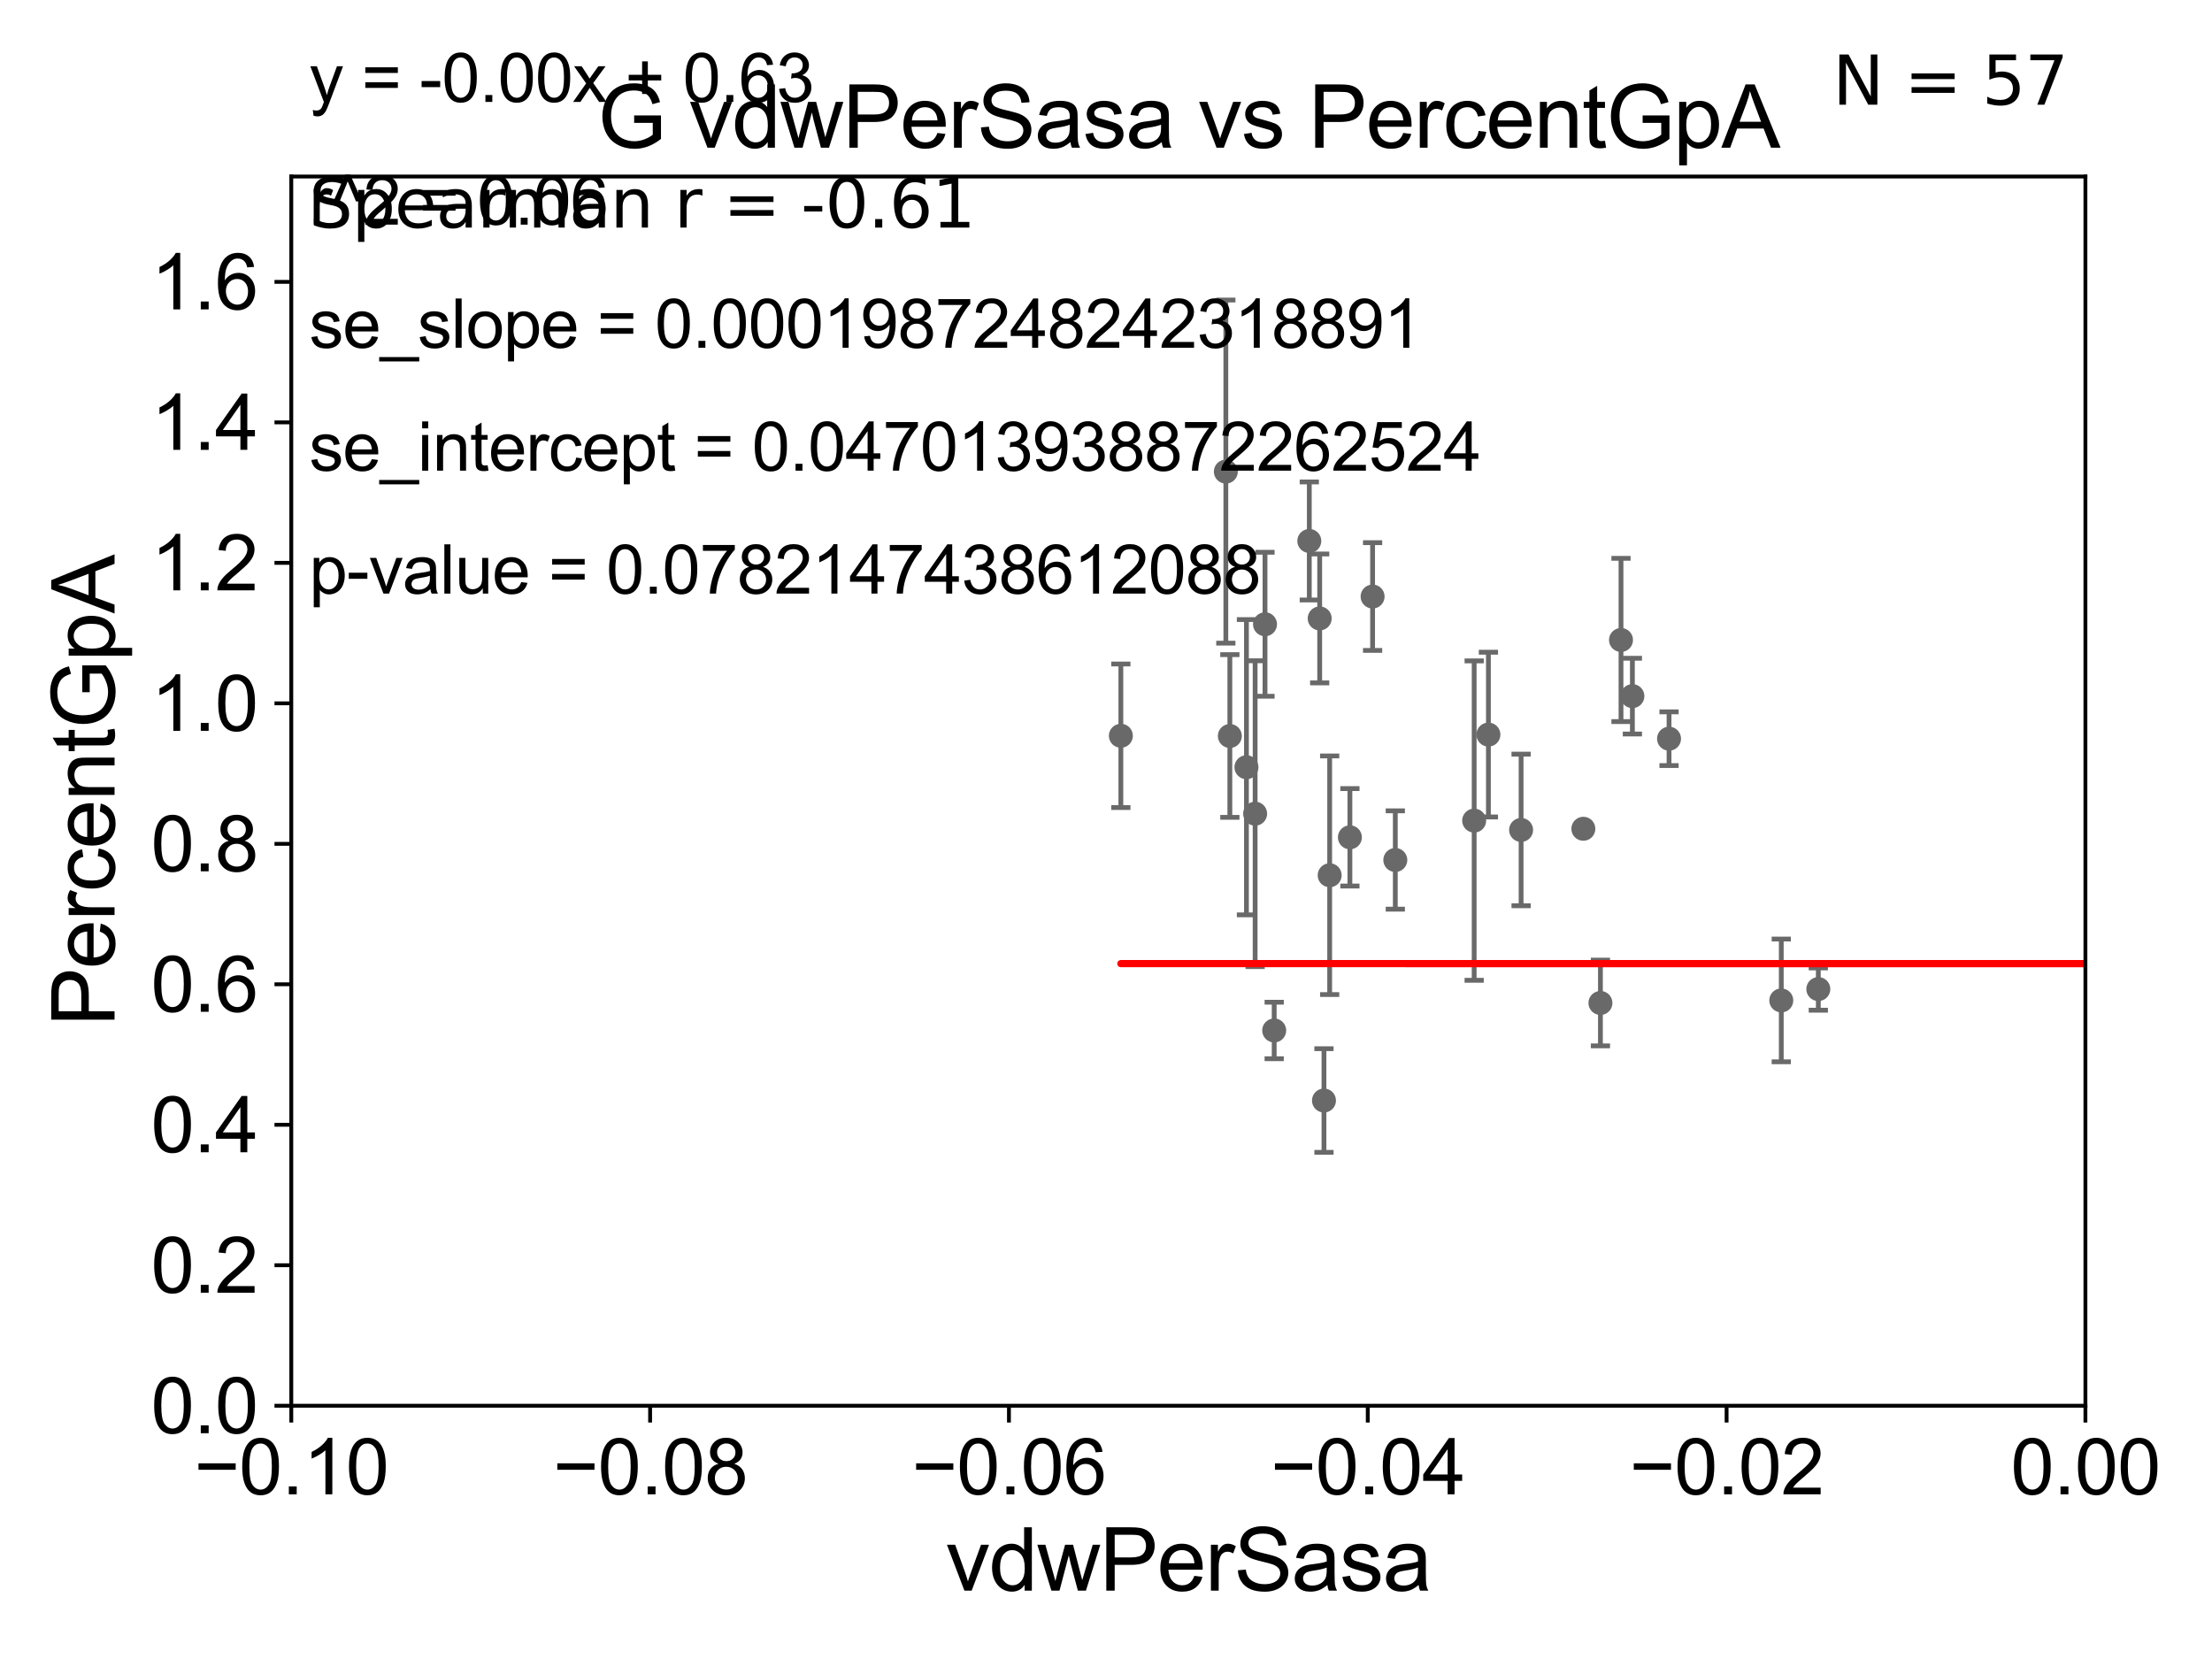 <?xml version="1.0" encoding="utf-8" standalone="no"?>
<!DOCTYPE svg PUBLIC "-//W3C//DTD SVG 1.1//EN"
  "http://www.w3.org/Graphics/SVG/1.1/DTD/svg11.dtd">
<svg xmlns:xlink="http://www.w3.org/1999/xlink" width="460.8pt" height="345.6pt" viewBox="0 0 460.8 345.6" xmlns="http://www.w3.org/2000/svg" version="1.1">
 <defs>
  <style type="text/css">*{stroke-linejoin: round; stroke-linecap: butt}</style>
 </defs>
 <g id="figure_1">
  <g id="patch_1">
   <path d="M 0 345.6 
L 460.8 345.6 
L 460.8 0 
L 0 0 
z
" style="fill: #ffffff"/>
  </g>
  <g id="axes_1">
   <g id="patch_2">
    <path d="M 60.68 292.84 
L 434.43 292.84 
L 434.43 36.775 
L 60.68 36.775 
z
" style="fill: #ffffff"/>
   </g>
   <g id="PathCollection_1">
    <defs>
     <path id="md84b3e21cf" d="M 0 1.118 
C 0.297 1.118 0.581 1 0.791 0.791 
C 1 0.581 1.118 0.297 1.118 0 
C 1.118 -0.297 1 -0.581 0.791 -0.791 
C 0.581 -1 0.297 -1.118 0 -1.118 
C -0.297 -1.118 -0.581 -1 -0.791 -0.791 
C -1 -0.581 -1.118 -0.297 -1.118 0 
C -1.118 0.297 -1 0.581 -0.791 0.791 
C -0.581 1 -0.297 1.118 0 1.118 
z
" style="stroke: #696969"/>
    </defs>
    <g clip-path="url(#p99bbc4f463)">
     <use xlink:href="#md84b3e21cf" x="263.524" y="130.045" style="fill: #696969; stroke: #696969"/>
     <use xlink:href="#md84b3e21cf" x="333.4" y="208.938" style="fill: #696969; stroke: #696969"/>
     <use xlink:href="#md84b3e21cf" x="337.684" y="133.316" style="fill: #696969; stroke: #696969"/>
     <use xlink:href="#md84b3e21cf" x="5973.367" y="258.335" style="fill: #696969; stroke: #696969"/>
     <use xlink:href="#md84b3e21cf" x="310.063" y="153.029" style="fill: #696969; stroke: #696969"/>
     <use xlink:href="#md84b3e21cf" x="33178.6" y="161.94" style="fill: #696969; stroke: #696969"/>
     <use xlink:href="#md84b3e21cf" x="33178.6" y="263.559" style="fill: #696969; stroke: #696969"/>
     <use xlink:href="#md84b3e21cf" x="8390.07" y="264.146" style="fill: #696969; stroke: #696969"/>
     <use xlink:href="#md84b3e21cf" x="378.79" y="206.043" style="fill: #696969; stroke: #696969"/>
     <use xlink:href="#md84b3e21cf" x="33178.6" y="207.221" style="fill: #696969; stroke: #696969"/>
     <use xlink:href="#md84b3e21cf" x="33178.6" y="165.992" style="fill: #696969; stroke: #696969"/>
     <use xlink:href="#md84b3e21cf" x="542.85" y="163.969" style="fill: #696969; stroke: #696969"/>
     <use xlink:href="#md84b3e21cf" x="972.966" y="271.795" style="fill: #696969; stroke: #696969"/>
     <use xlink:href="#md84b3e21cf" x="1037.906" y="250.581" style="fill: #696969; stroke: #696969"/>
     <use xlink:href="#md84b3e21cf" x="290.668" y="179.153" style="fill: #696969; stroke: #696969"/>
     <use xlink:href="#md84b3e21cf" x="33178.6" y="247.745" style="fill: #696969; stroke: #696969"/>
     <use xlink:href="#md84b3e21cf" x="33178.6" y="253.996" style="fill: #696969; stroke: #696969"/>
     <use xlink:href="#md84b3e21cf" x="13699.731" y="269.331" style="fill: #696969; stroke: #696969"/>
     <use xlink:href="#md84b3e21cf" x="6539.22" y="263.739" style="fill: #696969; stroke: #696969"/>
     <use xlink:href="#md84b3e21cf" x="658.937" y="241.421" style="fill: #696969; stroke: #696969"/>
     <use xlink:href="#md84b3e21cf" x="620.248" y="257.735" style="fill: #696969; stroke: #696969"/>
     <use xlink:href="#md84b3e21cf" x="1016.296" y="241.307" style="fill: #696969; stroke: #696969"/>
     <use xlink:href="#md84b3e21cf" x="33178.6" y="235.932" style="fill: #696969; stroke: #696969"/>
     <use xlink:href="#md84b3e21cf" x="33178.6" y="173.384" style="fill: #696969; stroke: #696969"/>
     <use xlink:href="#md84b3e21cf" x="316.872" y="172.893" style="fill: #696969; stroke: #696969"/>
     <use xlink:href="#md84b3e21cf" x="33178.6" y="172.85" style="fill: #696969; stroke: #696969"/>
     <use xlink:href="#md84b3e21cf" x="33178.6" y="272.165" style="fill: #696969; stroke: #696969"/>
     <use xlink:href="#md84b3e21cf" x="1160.465" y="274.495" style="fill: #696969; stroke: #696969"/>
     <use xlink:href="#md84b3e21cf" x="821.899" y="246.482" style="fill: #696969; stroke: #696969"/>
     <use xlink:href="#md84b3e21cf" x="256.2" y="153.321" style="fill: #696969; stroke: #696969"/>
     <use xlink:href="#md84b3e21cf" x="259.658" y="159.824" style="fill: #696969; stroke: #696969"/>
     <use xlink:href="#md84b3e21cf" x="255.366" y="98.244" style="fill: #696969; stroke: #696969"/>
     <use xlink:href="#md84b3e21cf" x="274.915" y="128.83" style="fill: #696969; stroke: #696969"/>
     <use xlink:href="#md84b3e21cf" x="371.073" y="208.407" style="fill: #696969; stroke: #696969"/>
     <use xlink:href="#md84b3e21cf" x="276.994" y="182.332" style="fill: #696969; stroke: #696969"/>
     <use xlink:href="#md84b3e21cf" x="340.057" y="145.017" style="fill: #696969; stroke: #696969"/>
     <use xlink:href="#md84b3e21cf" x="233.496" y="153.276" style="fill: #696969; stroke: #696969"/>
     <use xlink:href="#md84b3e21cf" x="272.752" y="112.694" style="fill: #696969; stroke: #696969"/>
     <use xlink:href="#md84b3e21cf" x="21879.995" y="170.644" style="fill: #696969; stroke: #696969"/>
     <use xlink:href="#md84b3e21cf" x="265.438" y="214.664" style="fill: #696969; stroke: #696969"/>
     <use xlink:href="#md84b3e21cf" x="329.841" y="172.647" style="fill: #696969; stroke: #696969"/>
     <use xlink:href="#md84b3e21cf" x="347.691" y="153.884" style="fill: #696969; stroke: #696969"/>
     <use xlink:href="#md84b3e21cf" x="285.937" y="124.27" style="fill: #696969; stroke: #696969"/>
     <use xlink:href="#md84b3e21cf" x="1323.354" y="273.868" style="fill: #696969; stroke: #696969"/>
     <use xlink:href="#md84b3e21cf" x="261.466" y="169.507" style="fill: #696969; stroke: #696969"/>
     <use xlink:href="#md84b3e21cf" x="9239.172" y="188.992" style="fill: #696969; stroke: #696969"/>
     <use xlink:href="#md84b3e21cf" x="307.096" y="170.946" style="fill: #696969; stroke: #696969"/>
     <use xlink:href="#md84b3e21cf" x="701.884" y="177.251" style="fill: #696969; stroke: #696969"/>
     <use xlink:href="#md84b3e21cf" x="18799.736" y="180.884" style="fill: #696969; stroke: #696969"/>
     <use xlink:href="#md84b3e21cf" x="281.209" y="174.428" style="fill: #696969; stroke: #696969"/>
     <use xlink:href="#md84b3e21cf" x="458.239" y="238.43" style="fill: #696969; stroke: #696969"/>
     <use xlink:href="#md84b3e21cf" x="275.807" y="229.259" style="fill: #696969; stroke: #696969"/>
     <use xlink:href="#md84b3e21cf" x="554.219" y="258.495" style="fill: #696969; stroke: #696969"/>
     <use xlink:href="#md84b3e21cf" x="502.962" y="223.65" style="fill: #696969; stroke: #696969"/>
     <use xlink:href="#md84b3e21cf" x="623.373" y="264.219" style="fill: #696969; stroke: #696969"/>
     <use xlink:href="#md84b3e21cf" x="33178.6" y="264.103" style="fill: #696969; stroke: #696969"/>
    </g>
   </g>
   <g id="matplotlib.axis_1">
    <g id="xtick_1">
     <g id="line2d_1">
      <defs>
       <path id="m025f644543" d="M 0 0 
L 0 3.5 
" style="stroke: #000000; stroke-width: 0.8"/>
      </defs>
      <g>
       <use xlink:href="#m025f644543" x="60.68" y="292.84" style="stroke: #000000; stroke-width: 0.8"/>
      </g>
     </g>
     <g id="text_1">
      <!-- −0.10 -->
      <g transform="translate(40.439 311.293)scale(0.16 -0.16)">
       <defs>
        <path id="ArialMT-2212" d="M 3381 1997 
L 356 1997 
L 356 2522 
L 3381 2522 
L 3381 1997 
z
" transform="scale(0.016)"/>
        <path id="ArialMT-30" d="M 266 2259 
Q 266 3072 433 3567 
Q 600 4063 929 4331 
Q 1259 4600 1759 4600 
Q 2128 4600 2406 4451 
Q 2684 4303 2865 4023 
Q 3047 3744 3150 3342 
Q 3253 2941 3253 2259 
Q 3253 1453 3087 958 
Q 2922 463 2592 192 
Q 2263 -78 1759 -78 
Q 1097 -78 719 397 
Q 266 969 266 2259 
z
M 844 2259 
Q 844 1131 1108 757 
Q 1372 384 1759 384 
Q 2147 384 2411 759 
Q 2675 1134 2675 2259 
Q 2675 3391 2411 3762 
Q 2147 4134 1753 4134 
Q 1366 4134 1134 3806 
Q 844 3388 844 2259 
z
" transform="scale(0.016)"/>
        <path id="ArialMT-2e" d="M 581 0 
L 581 641 
L 1222 641 
L 1222 0 
L 581 0 
z
" transform="scale(0.016)"/>
        <path id="ArialMT-31" d="M 2384 0 
L 1822 0 
L 1822 3584 
Q 1619 3391 1289 3197 
Q 959 3003 697 2906 
L 697 3450 
Q 1169 3672 1522 3987 
Q 1875 4303 2022 4600 
L 2384 4600 
L 2384 0 
z
" transform="scale(0.016)"/>
       </defs>
       <use xlink:href="#ArialMT-2212"/>
       <use xlink:href="#ArialMT-30" x="58.398"/>
       <use xlink:href="#ArialMT-2e" x="114.014"/>
       <use xlink:href="#ArialMT-31" x="141.797"/>
       <use xlink:href="#ArialMT-30" x="197.412"/>
      </g>
     </g>
    </g>
    <g id="xtick_2">
     <g id="line2d_2">
      <g>
       <use xlink:href="#m025f644543" x="135.43" y="292.84" style="stroke: #000000; stroke-width: 0.8"/>
      </g>
     </g>
     <g id="text_2">
      <!-- −0.08 -->
      <g transform="translate(115.189 311.293)scale(0.16 -0.16)">
       <defs>
        <path id="ArialMT-38" d="M 1131 2484 
Q 781 2613 612 2850 
Q 444 3088 444 3419 
Q 444 3919 803 4259 
Q 1163 4600 1759 4600 
Q 2359 4600 2725 4251 
Q 3091 3903 3091 3403 
Q 3091 3084 2923 2848 
Q 2756 2613 2416 2484 
Q 2838 2347 3058 2040 
Q 3278 1734 3278 1309 
Q 3278 722 2862 322 
Q 2447 -78 1769 -78 
Q 1091 -78 675 323 
Q 259 725 259 1325 
Q 259 1772 486 2073 
Q 713 2375 1131 2484 
z
M 1019 3438 
Q 1019 3113 1228 2906 
Q 1438 2700 1772 2700 
Q 2097 2700 2305 2904 
Q 2513 3109 2513 3406 
Q 2513 3716 2298 3927 
Q 2084 4138 1766 4138 
Q 1444 4138 1231 3931 
Q 1019 3725 1019 3438 
z
M 838 1322 
Q 838 1081 952 856 
Q 1066 631 1291 507 
Q 1516 384 1775 384 
Q 2178 384 2440 643 
Q 2703 903 2703 1303 
Q 2703 1709 2433 1975 
Q 2163 2241 1756 2241 
Q 1359 2241 1098 1978 
Q 838 1716 838 1322 
z
" transform="scale(0.016)"/>
       </defs>
       <use xlink:href="#ArialMT-2212"/>
       <use xlink:href="#ArialMT-30" x="58.398"/>
       <use xlink:href="#ArialMT-2e" x="114.014"/>
       <use xlink:href="#ArialMT-30" x="141.797"/>
       <use xlink:href="#ArialMT-38" x="197.412"/>
      </g>
     </g>
    </g>
    <g id="xtick_3">
     <g id="line2d_3">
      <g>
       <use xlink:href="#m025f644543" x="210.18" y="292.84" style="stroke: #000000; stroke-width: 0.8"/>
      </g>
     </g>
     <g id="text_3">
      <!-- −0.06 -->
      <g transform="translate(189.939 311.293)scale(0.16 -0.16)">
       <defs>
        <path id="ArialMT-36" d="M 3184 3459 
L 2625 3416 
Q 2550 3747 2413 3897 
Q 2184 4138 1850 4138 
Q 1581 4138 1378 3988 
Q 1113 3794 959 3422 
Q 806 3050 800 2363 
Q 1003 2672 1297 2822 
Q 1591 2972 1913 2972 
Q 2475 2972 2870 2558 
Q 3266 2144 3266 1488 
Q 3266 1056 3080 686 
Q 2894 316 2569 119 
Q 2244 -78 1831 -78 
Q 1128 -78 684 439 
Q 241 956 241 2144 
Q 241 3472 731 4075 
Q 1159 4600 1884 4600 
Q 2425 4600 2770 4297 
Q 3116 3994 3184 3459 
z
M 888 1484 
Q 888 1194 1011 928 
Q 1134 663 1356 523 
Q 1578 384 1822 384 
Q 2178 384 2434 671 
Q 2691 959 2691 1453 
Q 2691 1928 2437 2201 
Q 2184 2475 1800 2475 
Q 1419 2475 1153 2201 
Q 888 1928 888 1484 
z
" transform="scale(0.016)"/>
       </defs>
       <use xlink:href="#ArialMT-2212"/>
       <use xlink:href="#ArialMT-30" x="58.398"/>
       <use xlink:href="#ArialMT-2e" x="114.014"/>
       <use xlink:href="#ArialMT-30" x="141.797"/>
       <use xlink:href="#ArialMT-36" x="197.412"/>
      </g>
     </g>
    </g>
    <g id="xtick_4">
     <g id="line2d_4">
      <g>
       <use xlink:href="#m025f644543" x="284.93" y="292.84" style="stroke: #000000; stroke-width: 0.8"/>
      </g>
     </g>
     <g id="text_4">
      <!-- −0.04 -->
      <g transform="translate(264.689 311.293)scale(0.16 -0.16)">
       <defs>
        <path id="ArialMT-34" d="M 2069 0 
L 2069 1097 
L 81 1097 
L 81 1613 
L 2172 4581 
L 2631 4581 
L 2631 1613 
L 3250 1613 
L 3250 1097 
L 2631 1097 
L 2631 0 
L 2069 0 
z
M 2069 1613 
L 2069 3678 
L 634 1613 
L 2069 1613 
z
" transform="scale(0.016)"/>
       </defs>
       <use xlink:href="#ArialMT-2212"/>
       <use xlink:href="#ArialMT-30" x="58.398"/>
       <use xlink:href="#ArialMT-2e" x="114.014"/>
       <use xlink:href="#ArialMT-30" x="141.797"/>
       <use xlink:href="#ArialMT-34" x="197.412"/>
      </g>
     </g>
    </g>
    <g id="xtick_5">
     <g id="line2d_5">
      <g>
       <use xlink:href="#m025f644543" x="359.68" y="292.84" style="stroke: #000000; stroke-width: 0.8"/>
      </g>
     </g>
     <g id="text_5">
      <!-- −0.02 -->
      <g transform="translate(339.439 311.293)scale(0.16 -0.16)">
       <defs>
        <path id="ArialMT-32" d="M 3222 541 
L 3222 0 
L 194 0 
Q 188 203 259 391 
Q 375 700 629 1000 
Q 884 1300 1366 1694 
Q 2113 2306 2375 2664 
Q 2638 3022 2638 3341 
Q 2638 3675 2398 3904 
Q 2159 4134 1775 4134 
Q 1369 4134 1125 3890 
Q 881 3647 878 3216 
L 300 3275 
Q 359 3922 746 4261 
Q 1134 4600 1788 4600 
Q 2447 4600 2831 4234 
Q 3216 3869 3216 3328 
Q 3216 3053 3103 2787 
Q 2991 2522 2730 2228 
Q 2469 1934 1863 1422 
Q 1356 997 1212 845 
Q 1069 694 975 541 
L 3222 541 
z
" transform="scale(0.016)"/>
       </defs>
       <use xlink:href="#ArialMT-2212"/>
       <use xlink:href="#ArialMT-30" x="58.398"/>
       <use xlink:href="#ArialMT-2e" x="114.014"/>
       <use xlink:href="#ArialMT-30" x="141.797"/>
       <use xlink:href="#ArialMT-32" x="197.412"/>
      </g>
     </g>
    </g>
    <g id="xtick_6">
     <g id="line2d_6">
      <g>
       <use xlink:href="#m025f644543" x="434.43" y="292.84" style="stroke: #000000; stroke-width: 0.8"/>
      </g>
     </g>
     <g id="text_6">
      <!-- 0.00 -->
      <g transform="translate(418.861 311.293)scale(0.16 -0.16)">
       <use xlink:href="#ArialMT-30"/>
       <use xlink:href="#ArialMT-2e" x="55.615"/>
       <use xlink:href="#ArialMT-30" x="83.398"/>
       <use xlink:href="#ArialMT-30" x="139.014"/>
      </g>
     </g>
    </g>
    <g id="text_7">
     <!-- vdwPerSasa -->
     <g transform="translate(197.033 331.357)scale(0.18 -0.18)">
      <defs>
       <path id="ArialMT-76" d="M 1344 0 
L 81 3319 
L 675 3319 
L 1388 1331 
Q 1503 1009 1600 663 
Q 1675 925 1809 1294 
L 2547 3319 
L 3125 3319 
L 1869 0 
L 1344 0 
z
" transform="scale(0.016)"/>
       <path id="ArialMT-64" d="M 2575 0 
L 2575 419 
Q 2259 -75 1647 -75 
Q 1250 -75 917 144 
Q 584 363 401 755 
Q 219 1147 219 1656 
Q 219 2153 384 2558 
Q 550 2963 881 3178 
Q 1213 3394 1622 3394 
Q 1922 3394 2156 3267 
Q 2391 3141 2538 2938 
L 2538 4581 
L 3097 4581 
L 3097 0 
L 2575 0 
z
M 797 1656 
Q 797 1019 1065 703 
Q 1334 388 1700 388 
Q 2069 388 2326 689 
Q 2584 991 2584 1609 
Q 2584 2291 2321 2609 
Q 2059 2928 1675 2928 
Q 1300 2928 1048 2622 
Q 797 2316 797 1656 
z
" transform="scale(0.016)"/>
       <path id="ArialMT-77" d="M 1034 0 
L 19 3319 
L 600 3319 
L 1128 1403 
L 1325 691 
Q 1338 744 1497 1375 
L 2025 3319 
L 2603 3319 
L 3100 1394 
L 3266 759 
L 3456 1400 
L 4025 3319 
L 4572 3319 
L 3534 0 
L 2950 0 
L 2422 1988 
L 2294 2553 
L 1622 0 
L 1034 0 
z
" transform="scale(0.016)"/>
       <path id="ArialMT-50" d="M 494 0 
L 494 4581 
L 2222 4581 
Q 2678 4581 2919 4538 
Q 3256 4481 3484 4323 
Q 3713 4166 3852 3881 
Q 3991 3597 3991 3256 
Q 3991 2672 3619 2267 
Q 3247 1863 2275 1863 
L 1100 1863 
L 1100 0 
L 494 0 
z
M 1100 2403 
L 2284 2403 
Q 2872 2403 3119 2622 
Q 3366 2841 3366 3238 
Q 3366 3525 3220 3729 
Q 3075 3934 2838 4000 
Q 2684 4041 2272 4041 
L 1100 4041 
L 1100 2403 
z
" transform="scale(0.016)"/>
       <path id="ArialMT-65" d="M 2694 1069 
L 3275 997 
Q 3138 488 2766 206 
Q 2394 -75 1816 -75 
Q 1088 -75 661 373 
Q 234 822 234 1631 
Q 234 2469 665 2931 
Q 1097 3394 1784 3394 
Q 2450 3394 2872 2941 
Q 3294 2488 3294 1666 
Q 3294 1616 3291 1516 
L 816 1516 
Q 847 969 1125 678 
Q 1403 388 1819 388 
Q 2128 388 2347 550 
Q 2566 713 2694 1069 
z
M 847 1978 
L 2700 1978 
Q 2663 2397 2488 2606 
Q 2219 2931 1791 2931 
Q 1403 2931 1139 2672 
Q 875 2413 847 1978 
z
" transform="scale(0.016)"/>
       <path id="ArialMT-72" d="M 416 0 
L 416 3319 
L 922 3319 
L 922 2816 
Q 1116 3169 1280 3281 
Q 1444 3394 1641 3394 
Q 1925 3394 2219 3213 
L 2025 2691 
Q 1819 2813 1613 2813 
Q 1428 2813 1281 2702 
Q 1134 2591 1072 2394 
Q 978 2094 978 1738 
L 978 0 
L 416 0 
z
" transform="scale(0.016)"/>
       <path id="ArialMT-53" d="M 288 1472 
L 859 1522 
Q 900 1178 1048 958 
Q 1197 738 1509 602 
Q 1822 466 2213 466 
Q 2559 466 2825 569 
Q 3091 672 3220 851 
Q 3350 1031 3350 1244 
Q 3350 1459 3225 1620 
Q 3100 1781 2813 1891 
Q 2628 1963 1997 2114 
Q 1366 2266 1113 2400 
Q 784 2572 623 2826 
Q 463 3081 463 3397 
Q 463 3744 659 4045 
Q 856 4347 1234 4503 
Q 1613 4659 2075 4659 
Q 2584 4659 2973 4495 
Q 3363 4331 3572 4012 
Q 3781 3694 3797 3291 
L 3216 3247 
Q 3169 3681 2898 3903 
Q 2628 4125 2100 4125 
Q 1550 4125 1298 3923 
Q 1047 3722 1047 3438 
Q 1047 3191 1225 3031 
Q 1400 2872 2139 2705 
Q 2878 2538 3153 2413 
Q 3553 2228 3743 1945 
Q 3934 1663 3934 1294 
Q 3934 928 3725 604 
Q 3516 281 3123 101 
Q 2731 -78 2241 -78 
Q 1619 -78 1198 103 
Q 778 284 539 648 
Q 300 1013 288 1472 
z
" transform="scale(0.016)"/>
       <path id="ArialMT-61" d="M 2588 409 
Q 2275 144 1986 34 
Q 1697 -75 1366 -75 
Q 819 -75 525 192 
Q 231 459 231 875 
Q 231 1119 342 1320 
Q 453 1522 633 1644 
Q 813 1766 1038 1828 
Q 1203 1872 1538 1913 
Q 2219 1994 2541 2106 
Q 2544 2222 2544 2253 
Q 2544 2597 2384 2738 
Q 2169 2928 1744 2928 
Q 1347 2928 1158 2789 
Q 969 2650 878 2297 
L 328 2372 
Q 403 2725 575 2942 
Q 747 3159 1072 3276 
Q 1397 3394 1825 3394 
Q 2250 3394 2515 3294 
Q 2781 3194 2906 3042 
Q 3031 2891 3081 2659 
Q 3109 2516 3109 2141 
L 3109 1391 
Q 3109 606 3145 398 
Q 3181 191 3288 0 
L 2700 0 
Q 2613 175 2588 409 
z
M 2541 1666 
Q 2234 1541 1622 1453 
Q 1275 1403 1131 1340 
Q 988 1278 909 1158 
Q 831 1038 831 891 
Q 831 666 1001 516 
Q 1172 366 1500 366 
Q 1825 366 2078 508 
Q 2331 650 2450 897 
Q 2541 1088 2541 1459 
L 2541 1666 
z
" transform="scale(0.016)"/>
       <path id="ArialMT-73" d="M 197 991 
L 753 1078 
Q 800 744 1014 566 
Q 1228 388 1613 388 
Q 2000 388 2187 545 
Q 2375 703 2375 916 
Q 2375 1106 2209 1216 
Q 2094 1291 1634 1406 
Q 1016 1563 777 1677 
Q 538 1791 414 1992 
Q 291 2194 291 2438 
Q 291 2659 392 2848 
Q 494 3038 669 3163 
Q 800 3259 1026 3326 
Q 1253 3394 1513 3394 
Q 1903 3394 2198 3281 
Q 2494 3169 2634 2976 
Q 2775 2784 2828 2463 
L 2278 2388 
Q 2241 2644 2061 2787 
Q 1881 2931 1553 2931 
Q 1166 2931 1000 2803 
Q 834 2675 834 2503 
Q 834 2394 903 2306 
Q 972 2216 1119 2156 
Q 1203 2125 1616 2013 
Q 2213 1853 2448 1751 
Q 2684 1650 2818 1456 
Q 2953 1263 2953 975 
Q 2953 694 2789 445 
Q 2625 197 2315 61 
Q 2006 -75 1616 -75 
Q 969 -75 630 194 
Q 291 463 197 991 
z
" transform="scale(0.016)"/>
      </defs>
      <use xlink:href="#ArialMT-76"/>
      <use xlink:href="#ArialMT-64" x="50"/>
      <use xlink:href="#ArialMT-77" x="105.615"/>
      <use xlink:href="#ArialMT-50" x="177.832"/>
      <use xlink:href="#ArialMT-65" x="244.531"/>
      <use xlink:href="#ArialMT-72" x="300.146"/>
      <use xlink:href="#ArialMT-53" x="333.447"/>
      <use xlink:href="#ArialMT-61" x="400.146"/>
      <use xlink:href="#ArialMT-73" x="455.762"/>
      <use xlink:href="#ArialMT-61" x="505.762"/>
     </g>
    </g>
   </g>
   <g id="matplotlib.axis_2">
    <g id="ytick_1">
     <g id="line2d_7">
      <defs>
       <path id="m6b46dd9c72" d="M 0 0 
L -3.5 0 
" style="stroke: #000000; stroke-width: 0.8"/>
      </defs>
      <g>
       <use xlink:href="#m6b46dd9c72" x="60.68" y="292.84" style="stroke: #000000; stroke-width: 0.8"/>
      </g>
     </g>
     <g id="text_8">
      <!-- 0.0 -->
      <g transform="translate(31.44 298.566)scale(0.16 -0.16)">
       <use xlink:href="#ArialMT-30"/>
       <use xlink:href="#ArialMT-2e" x="55.615"/>
       <use xlink:href="#ArialMT-30" x="83.398"/>
      </g>
     </g>
    </g>
    <g id="ytick_2">
     <g id="line2d_8">
      <g>
       <use xlink:href="#m6b46dd9c72" x="60.68" y="263.575" style="stroke: #000000; stroke-width: 0.8"/>
      </g>
     </g>
     <g id="text_9">
      <!-- 0.2 -->
      <g transform="translate(31.44 269.302)scale(0.16 -0.16)">
       <use xlink:href="#ArialMT-30"/>
       <use xlink:href="#ArialMT-2e" x="55.615"/>
       <use xlink:href="#ArialMT-32" x="83.398"/>
      </g>
     </g>
    </g>
    <g id="ytick_3">
     <g id="line2d_9">
      <g>
       <use xlink:href="#m6b46dd9c72" x="60.68" y="234.311" style="stroke: #000000; stroke-width: 0.8"/>
      </g>
     </g>
     <g id="text_10">
      <!-- 0.4 -->
      <g transform="translate(31.44 240.037)scale(0.16 -0.16)">
       <use xlink:href="#ArialMT-30"/>
       <use xlink:href="#ArialMT-2e" x="55.615"/>
       <use xlink:href="#ArialMT-34" x="83.398"/>
      </g>
     </g>
    </g>
    <g id="ytick_4">
     <g id="line2d_10">
      <g>
       <use xlink:href="#m6b46dd9c72" x="60.68" y="205.046" style="stroke: #000000; stroke-width: 0.8"/>
      </g>
     </g>
     <g id="text_11">
      <!-- 0.6 -->
      <g transform="translate(31.44 210.772)scale(0.16 -0.16)">
       <use xlink:href="#ArialMT-30"/>
       <use xlink:href="#ArialMT-2e" x="55.615"/>
       <use xlink:href="#ArialMT-36" x="83.398"/>
      </g>
     </g>
    </g>
    <g id="ytick_5">
     <g id="line2d_11">
      <g>
       <use xlink:href="#m6b46dd9c72" x="60.68" y="175.782" style="stroke: #000000; stroke-width: 0.8"/>
      </g>
     </g>
     <g id="text_12">
      <!-- 0.8 -->
      <g transform="translate(31.44 181.508)scale(0.16 -0.16)">
       <use xlink:href="#ArialMT-30"/>
       <use xlink:href="#ArialMT-2e" x="55.615"/>
       <use xlink:href="#ArialMT-38" x="83.398"/>
      </g>
     </g>
    </g>
    <g id="ytick_6">
     <g id="line2d_12">
      <g>
       <use xlink:href="#m6b46dd9c72" x="60.68" y="146.517" style="stroke: #000000; stroke-width: 0.8"/>
      </g>
     </g>
     <g id="text_13">
      <!-- 1.0 -->
      <g transform="translate(31.44 152.243)scale(0.16 -0.16)">
       <use xlink:href="#ArialMT-31"/>
       <use xlink:href="#ArialMT-2e" x="55.615"/>
       <use xlink:href="#ArialMT-30" x="83.398"/>
      </g>
     </g>
    </g>
    <g id="ytick_7">
     <g id="line2d_13">
      <g>
       <use xlink:href="#m6b46dd9c72" x="60.68" y="117.252" style="stroke: #000000; stroke-width: 0.8"/>
      </g>
     </g>
     <g id="text_14">
      <!-- 1.2 -->
      <g transform="translate(31.44 122.979)scale(0.16 -0.16)">
       <use xlink:href="#ArialMT-31"/>
       <use xlink:href="#ArialMT-2e" x="55.615"/>
       <use xlink:href="#ArialMT-32" x="83.398"/>
      </g>
     </g>
    </g>
    <g id="ytick_8">
     <g id="line2d_14">
      <g>
       <use xlink:href="#m6b46dd9c72" x="60.68" y="87.988" style="stroke: #000000; stroke-width: 0.8"/>
      </g>
     </g>
     <g id="text_15">
      <!-- 1.4 -->
      <g transform="translate(31.44 93.714)scale(0.16 -0.16)">
       <use xlink:href="#ArialMT-31"/>
       <use xlink:href="#ArialMT-2e" x="55.615"/>
       <use xlink:href="#ArialMT-34" x="83.398"/>
      </g>
     </g>
    </g>
    <g id="ytick_9">
     <g id="line2d_15">
      <g>
       <use xlink:href="#m6b46dd9c72" x="60.68" y="58.723" style="stroke: #000000; stroke-width: 0.8"/>
      </g>
     </g>
     <g id="text_16">
      <!-- 1.6 -->
      <g transform="translate(31.44 64.45)scale(0.16 -0.16)">
       <use xlink:href="#ArialMT-31"/>
       <use xlink:href="#ArialMT-2e" x="55.615"/>
       <use xlink:href="#ArialMT-36" x="83.398"/>
      </g>
     </g>
    </g>
    <g id="text_17">
     <!-- PercentGpA -->
     <g transform="translate(23.863 213.831)rotate(-90)scale(0.18 -0.18)">
      <defs>
       <path id="ArialMT-63" d="M 2588 1216 
L 3141 1144 
Q 3050 572 2676 248 
Q 2303 -75 1759 -75 
Q 1078 -75 664 370 
Q 250 816 250 1647 
Q 250 2184 428 2587 
Q 606 2991 970 3192 
Q 1334 3394 1763 3394 
Q 2303 3394 2647 3120 
Q 2991 2847 3088 2344 
L 2541 2259 
Q 2463 2594 2264 2762 
Q 2066 2931 1784 2931 
Q 1359 2931 1093 2626 
Q 828 2322 828 1663 
Q 828 994 1084 691 
Q 1341 388 1753 388 
Q 2084 388 2306 591 
Q 2528 794 2588 1216 
z
" transform="scale(0.016)"/>
       <path id="ArialMT-6e" d="M 422 0 
L 422 3319 
L 928 3319 
L 928 2847 
Q 1294 3394 1984 3394 
Q 2284 3394 2536 3286 
Q 2788 3178 2913 3003 
Q 3038 2828 3088 2588 
Q 3119 2431 3119 2041 
L 3119 0 
L 2556 0 
L 2556 2019 
Q 2556 2363 2490 2533 
Q 2425 2703 2258 2804 
Q 2091 2906 1866 2906 
Q 1506 2906 1245 2678 
Q 984 2450 984 1813 
L 984 0 
L 422 0 
z
" transform="scale(0.016)"/>
       <path id="ArialMT-74" d="M 1650 503 
L 1731 6 
Q 1494 -44 1306 -44 
Q 1000 -44 831 53 
Q 663 150 594 308 
Q 525 466 525 972 
L 525 2881 
L 113 2881 
L 113 3319 
L 525 3319 
L 525 4141 
L 1084 4478 
L 1084 3319 
L 1650 3319 
L 1650 2881 
L 1084 2881 
L 1084 941 
Q 1084 700 1114 631 
Q 1144 563 1211 522 
Q 1278 481 1403 481 
Q 1497 481 1650 503 
z
" transform="scale(0.016)"/>
       <path id="ArialMT-47" d="M 2638 1797 
L 2638 2334 
L 4578 2338 
L 4578 638 
Q 4131 281 3656 101 
Q 3181 -78 2681 -78 
Q 2006 -78 1454 211 
Q 903 500 622 1047 
Q 341 1594 341 2269 
Q 341 2938 620 3517 
Q 900 4097 1425 4378 
Q 1950 4659 2634 4659 
Q 3131 4659 3532 4498 
Q 3934 4338 4162 4050 
Q 4391 3763 4509 3300 
L 3963 3150 
Q 3859 3500 3706 3700 
Q 3553 3900 3268 4020 
Q 2984 4141 2638 4141 
Q 2222 4141 1919 4014 
Q 1616 3888 1430 3681 
Q 1244 3475 1141 3228 
Q 966 2803 966 2306 
Q 966 1694 1177 1281 
Q 1388 869 1791 669 
Q 2194 469 2647 469 
Q 3041 469 3416 620 
Q 3791 772 3984 944 
L 3984 1797 
L 2638 1797 
z
" transform="scale(0.016)"/>
       <path id="ArialMT-70" d="M 422 -1272 
L 422 3319 
L 934 3319 
L 934 2888 
Q 1116 3141 1344 3267 
Q 1572 3394 1897 3394 
Q 2322 3394 2647 3175 
Q 2972 2956 3137 2557 
Q 3303 2159 3303 1684 
Q 3303 1175 3120 767 
Q 2938 359 2589 142 
Q 2241 -75 1856 -75 
Q 1575 -75 1351 44 
Q 1128 163 984 344 
L 984 -1272 
L 422 -1272 
z
M 931 1641 
Q 931 1000 1190 694 
Q 1450 388 1819 388 
Q 2194 388 2461 705 
Q 2728 1022 2728 1688 
Q 2728 2322 2467 2637 
Q 2206 2953 1844 2953 
Q 1484 2953 1207 2617 
Q 931 2281 931 1641 
z
" transform="scale(0.016)"/>
       <path id="ArialMT-41" d="M -9 0 
L 1750 4581 
L 2403 4581 
L 4278 0 
L 3588 0 
L 3053 1388 
L 1138 1388 
L 634 0 
L -9 0 
z
M 1313 1881 
L 2866 1881 
L 2388 3150 
Q 2169 3728 2063 4100 
Q 1975 3659 1816 3225 
L 1313 1881 
z
" transform="scale(0.016)"/>
      </defs>
      <use xlink:href="#ArialMT-50"/>
      <use xlink:href="#ArialMT-65" x="66.699"/>
      <use xlink:href="#ArialMT-72" x="122.314"/>
      <use xlink:href="#ArialMT-63" x="155.615"/>
      <use xlink:href="#ArialMT-65" x="205.615"/>
      <use xlink:href="#ArialMT-6e" x="261.23"/>
      <use xlink:href="#ArialMT-74" x="316.846"/>
      <use xlink:href="#ArialMT-47" x="344.629"/>
      <use xlink:href="#ArialMT-70" x="422.412"/>
      <use xlink:href="#ArialMT-41" x="478.027"/>
     </g>
    </g>
   </g>
   <g id="LineCollection_1">
    <path d="M 263.524 145.04 
L 263.524 115.05 
" clip-path="url(#p99bbc4f463)" style="fill: none; stroke: #696969"/>
    <path d="M 333.4 217.872 
L 333.4 200.004 
" clip-path="url(#p99bbc4f463)" style="fill: none; stroke: #696969"/>
    <path d="M 337.684 150.319 
L 337.684 116.313 
" clip-path="url(#p99bbc4f463)" style="fill: none; stroke: #696969"/>
    <path clip-path="url(#p99bbc4f463)" style="fill: none; stroke: #696969"/>
    <path d="M 310.063 170.188 
L 310.063 135.87 
" clip-path="url(#p99bbc4f463)" style="fill: none; stroke: #696969"/>
    <path clip-path="url(#p99bbc4f463)" style="fill: none; stroke: #696969"/>
    <path clip-path="url(#p99bbc4f463)" style="fill: none; stroke: #696969"/>
    <path d="M 378.79 210.445 
L 378.79 201.642 
" clip-path="url(#p99bbc4f463)" style="fill: none; stroke: #696969"/>
    <path clip-path="url(#p99bbc4f463)" style="fill: none; stroke: #696969"/>
    <path clip-path="url(#p99bbc4f463)" style="fill: none; stroke: #696969"/>
    <path clip-path="url(#p99bbc4f463)" style="fill: none; stroke: #696969"/>
    <path clip-path="url(#p99bbc4f463)" style="fill: none; stroke: #696969"/>
    <path d="M 290.668 189.393 
L 290.668 168.912 
" clip-path="url(#p99bbc4f463)" style="fill: none; stroke: #696969"/>
    <path clip-path="url(#p99bbc4f463)" style="fill: none; stroke: #696969"/>
    <path clip-path="url(#p99bbc4f463)" style="fill: none; stroke: #696969"/>
    <path clip-path="url(#p99bbc4f463)" style="fill: none; stroke: #696969"/>
    <path clip-path="url(#p99bbc4f463)" style="fill: none; stroke: #696969"/>
    <path clip-path="url(#p99bbc4f463)" style="fill: none; stroke: #696969"/>
    <path clip-path="url(#p99bbc4f463)" style="fill: none; stroke: #696969"/>
    <path clip-path="url(#p99bbc4f463)" style="fill: none; stroke: #696969"/>
    <path clip-path="url(#p99bbc4f463)" style="fill: none; stroke: #696969"/>
    <path clip-path="url(#p99bbc4f463)" style="fill: none; stroke: #696969"/>
    <path clip-path="url(#p99bbc4f463)" style="fill: none; stroke: #696969"/>
    <path clip-path="url(#p99bbc4f463)" style="fill: none; stroke: #696969"/>
    <path clip-path="url(#p99bbc4f463)" style="fill: none; stroke: #696969"/>
    <path clip-path="url(#p99bbc4f463)" style="fill: none; stroke: #696969"/>
    <path d="M 316.872 188.684 
L 316.872 157.102 
" clip-path="url(#p99bbc4f463)" style="fill: none; stroke: #696969"/>
    <path clip-path="url(#p99bbc4f463)" style="fill: none; stroke: #696969"/>
    <path clip-path="url(#p99bbc4f463)" style="fill: none; stroke: #696969"/>
    <path clip-path="url(#p99bbc4f463)" style="fill: none; stroke: #696969"/>
    <path d="M 256.2 170.269 
L 256.2 136.372 
" clip-path="url(#p99bbc4f463)" style="fill: none; stroke: #696969"/>
    <path d="M 259.658 190.579 
L 259.658 129.068 
" clip-path="url(#p99bbc4f463)" style="fill: none; stroke: #696969"/>
    <path d="M 255.366 133.986 
L 255.366 62.503 
" clip-path="url(#p99bbc4f463)" style="fill: none; stroke: #696969"/>
    <path d="M 274.915 142.256 
L 274.915 115.404 
" clip-path="url(#p99bbc4f463)" style="fill: none; stroke: #696969"/>
    <path d="M 371.073 221.193 
L 371.073 195.622 
" clip-path="url(#p99bbc4f463)" style="fill: none; stroke: #696969"/>
    <path d="M 276.994 207.184 
L 276.994 157.479 
" clip-path="url(#p99bbc4f463)" style="fill: none; stroke: #696969"/>
    <path d="M 340.057 152.909 
L 340.057 137.124 
" clip-path="url(#p99bbc4f463)" style="fill: none; stroke: #696969"/>
    <path d="M 233.496 168.229 
L 233.496 138.323 
" clip-path="url(#p99bbc4f463)" style="fill: none; stroke: #696969"/>
    <path d="M 272.752 124.987 
L 272.752 100.401 
" clip-path="url(#p99bbc4f463)" style="fill: none; stroke: #696969"/>
    <path clip-path="url(#p99bbc4f463)" style="fill: none; stroke: #696969"/>
    <path d="M 265.438 220.552 
L 265.438 208.777 
" clip-path="url(#p99bbc4f463)" style="fill: none; stroke: #696969"/>
    <path d="M 329.841 173.156 
L 329.841 172.138 
" clip-path="url(#p99bbc4f463)" style="fill: none; stroke: #696969"/>
    <path d="M 347.691 159.478 
L 347.691 148.29 
" clip-path="url(#p99bbc4f463)" style="fill: none; stroke: #696969"/>
    <path d="M 285.937 135.492 
L 285.937 113.048 
" clip-path="url(#p99bbc4f463)" style="fill: none; stroke: #696969"/>
    <path clip-path="url(#p99bbc4f463)" style="fill: none; stroke: #696969"/>
    <path d="M 261.466 201.362 
L 261.466 137.652 
" clip-path="url(#p99bbc4f463)" style="fill: none; stroke: #696969"/>
    <path clip-path="url(#p99bbc4f463)" style="fill: none; stroke: #696969"/>
    <path d="M 307.096 204.216 
L 307.096 137.675 
" clip-path="url(#p99bbc4f463)" style="fill: none; stroke: #696969"/>
    <path clip-path="url(#p99bbc4f463)" style="fill: none; stroke: #696969"/>
    <path clip-path="url(#p99bbc4f463)" style="fill: none; stroke: #696969"/>
    <path d="M 281.209 184.578 
L 281.209 164.278 
" clip-path="url(#p99bbc4f463)" style="fill: none; stroke: #696969"/>
    <path d="M 458.239 246.215 
L 458.239 230.645 
" clip-path="url(#p99bbc4f463)" style="fill: none; stroke: #696969"/>
    <path d="M 275.807 240.051 
L 275.807 218.466 
" clip-path="url(#p99bbc4f463)" style="fill: none; stroke: #696969"/>
    <path clip-path="url(#p99bbc4f463)" style="fill: none; stroke: #696969"/>
    <path clip-path="url(#p99bbc4f463)" style="fill: none; stroke: #696969"/>
    <path clip-path="url(#p99bbc4f463)" style="fill: none; stroke: #696969"/>
    <path clip-path="url(#p99bbc4f463)" style="fill: none; stroke: #696969"/>
   </g>
   <g id="line2d_16">
    <defs>
     <path id="mcdf794fb93" d="M 2 0 
L -2 -0 
" style="stroke: #696969"/>
    </defs>
    <g clip-path="url(#p99bbc4f463)">
     <use xlink:href="#mcdf794fb93" x="263.524" y="145.04" style="fill: #696969; stroke: #696969"/>
     <use xlink:href="#mcdf794fb93" x="333.4" y="217.872" style="fill: #696969; stroke: #696969"/>
     <use xlink:href="#mcdf794fb93" x="337.684" y="150.319" style="fill: #696969; stroke: #696969"/>
     <use xlink:href="#mcdf794fb93" x="5973.367" y="264.093" style="fill: #696969; stroke: #696969"/>
     <use xlink:href="#mcdf794fb93" x="310.063" y="170.188" style="fill: #696969; stroke: #696969"/>
     <use xlink:href="#mcdf794fb93" x="33178.6" y="177.905" style="fill: #696969; stroke: #696969"/>
     <use xlink:href="#mcdf794fb93" x="33178.6" y="268.136" style="fill: #696969; stroke: #696969"/>
     <use xlink:href="#mcdf794fb93" x="8390.07" y="268.803" style="fill: #696969; stroke: #696969"/>
     <use xlink:href="#mcdf794fb93" x="378.79" y="210.445" style="fill: #696969; stroke: #696969"/>
     <use xlink:href="#mcdf794fb93" x="33178.6" y="211.645" style="fill: #696969; stroke: #696969"/>
     <use xlink:href="#mcdf794fb93" x="33178.6" y="175.823" style="fill: #696969; stroke: #696969"/>
     <use xlink:href="#mcdf794fb93" x="542.85" y="173.889" style="fill: #696969; stroke: #696969"/>
     <use xlink:href="#mcdf794fb93" x="972.966" y="278.056" style="fill: #696969; stroke: #696969"/>
     <use xlink:href="#mcdf794fb93" x="1037.906" y="267.408" style="fill: #696969; stroke: #696969"/>
     <use xlink:href="#mcdf794fb93" x="290.668" y="189.393" style="fill: #696969; stroke: #696969"/>
     <use xlink:href="#mcdf794fb93" x="33178.6" y="252.805" style="fill: #696969; stroke: #696969"/>
     <use xlink:href="#mcdf794fb93" x="33178.6" y="259.516" style="fill: #696969; stroke: #696969"/>
     <use xlink:href="#mcdf794fb93" x="13699.731" y="282.032" style="fill: #696969; stroke: #696969"/>
     <use xlink:href="#mcdf794fb93" x="6539.22" y="272.477" style="fill: #696969; stroke: #696969"/>
     <use xlink:href="#mcdf794fb93" x="658.937" y="255.839" style="fill: #696969; stroke: #696969"/>
     <use xlink:href="#mcdf794fb93" x="620.248" y="271.297" style="fill: #696969; stroke: #696969"/>
     <use xlink:href="#mcdf794fb93" x="1016.296" y="252.772" style="fill: #696969; stroke: #696969"/>
     <use xlink:href="#mcdf794fb93" x="33178.6" y="246.736" style="fill: #696969; stroke: #696969"/>
     <use xlink:href="#mcdf794fb93" x="33178.6" y="189.17" style="fill: #696969; stroke: #696969"/>
     <use xlink:href="#mcdf794fb93" x="316.872" y="188.684" style="fill: #696969; stroke: #696969"/>
     <use xlink:href="#mcdf794fb93" x="33178.6" y="188.47" style="fill: #696969; stroke: #696969"/>
     <use xlink:href="#mcdf794fb93" x="33178.6" y="279.758" style="fill: #696969; stroke: #696969"/>
     <use xlink:href="#mcdf794fb93" x="1160.465" y="282.07" style="fill: #696969; stroke: #696969"/>
     <use xlink:href="#mcdf794fb93" x="821.899" y="250.215" style="fill: #696969; stroke: #696969"/>
     <use xlink:href="#mcdf794fb93" x="256.2" y="170.269" style="fill: #696969; stroke: #696969"/>
     <use xlink:href="#mcdf794fb93" x="259.658" y="190.579" style="fill: #696969; stroke: #696969"/>
     <use xlink:href="#mcdf794fb93" x="255.366" y="133.986" style="fill: #696969; stroke: #696969"/>
     <use xlink:href="#mcdf794fb93" x="274.915" y="142.256" style="fill: #696969; stroke: #696969"/>
     <use xlink:href="#mcdf794fb93" x="371.073" y="221.193" style="fill: #696969; stroke: #696969"/>
     <use xlink:href="#mcdf794fb93" x="276.994" y="207.184" style="fill: #696969; stroke: #696969"/>
     <use xlink:href="#mcdf794fb93" x="340.057" y="152.909" style="fill: #696969; stroke: #696969"/>
     <use xlink:href="#mcdf794fb93" x="233.496" y="168.229" style="fill: #696969; stroke: #696969"/>
     <use xlink:href="#mcdf794fb93" x="272.752" y="124.987" style="fill: #696969; stroke: #696969"/>
     <use xlink:href="#mcdf794fb93" x="21879.995" y="198.23" style="fill: #696969; stroke: #696969"/>
     <use xlink:href="#mcdf794fb93" x="265.438" y="220.552" style="fill: #696969; stroke: #696969"/>
     <use xlink:href="#mcdf794fb93" x="329.841" y="173.156" style="fill: #696969; stroke: #696969"/>
     <use xlink:href="#mcdf794fb93" x="347.691" y="159.478" style="fill: #696969; stroke: #696969"/>
     <use xlink:href="#mcdf794fb93" x="285.937" y="135.492" style="fill: #696969; stroke: #696969"/>
     <use xlink:href="#mcdf794fb93" x="1323.354" y="284.388" style="fill: #696969; stroke: #696969"/>
     <use xlink:href="#mcdf794fb93" x="261.466" y="201.362" style="fill: #696969; stroke: #696969"/>
     <use xlink:href="#mcdf794fb93" x="9239.172" y="194.214" style="fill: #696969; stroke: #696969"/>
     <use xlink:href="#mcdf794fb93" x="307.096" y="204.216" style="fill: #696969; stroke: #696969"/>
     <use xlink:href="#mcdf794fb93" x="701.884" y="185.195" style="fill: #696969; stroke: #696969"/>
     <use xlink:href="#mcdf794fb93" x="18799.736" y="202.485" style="fill: #696969; stroke: #696969"/>
     <use xlink:href="#mcdf794fb93" x="281.209" y="184.578" style="fill: #696969; stroke: #696969"/>
     <use xlink:href="#mcdf794fb93" x="458.239" y="246.215" style="fill: #696969; stroke: #696969"/>
     <use xlink:href="#mcdf794fb93" x="275.807" y="240.051" style="fill: #696969; stroke: #696969"/>
     <use xlink:href="#mcdf794fb93" x="554.219" y="266.629" style="fill: #696969; stroke: #696969"/>
     <use xlink:href="#mcdf794fb93" x="502.962" y="238.066" style="fill: #696969; stroke: #696969"/>
     <use xlink:href="#mcdf794fb93" x="623.373" y="271.889" style="fill: #696969; stroke: #696969"/>
     <use xlink:href="#mcdf794fb93" x="33178.6" y="271.922" style="fill: #696969; stroke: #696969"/>
    </g>
   </g>
   <g id="line2d_17">
    <g clip-path="url(#p99bbc4f463)">
     <use xlink:href="#mcdf794fb93" x="263.524" y="115.05" style="fill: #696969; stroke: #696969"/>
     <use xlink:href="#mcdf794fb93" x="333.4" y="200.004" style="fill: #696969; stroke: #696969"/>
     <use xlink:href="#mcdf794fb93" x="337.684" y="116.313" style="fill: #696969; stroke: #696969"/>
     <use xlink:href="#mcdf794fb93" x="5973.367" y="252.577" style="fill: #696969; stroke: #696969"/>
     <use xlink:href="#mcdf794fb93" x="310.063" y="135.87" style="fill: #696969; stroke: #696969"/>
     <use xlink:href="#mcdf794fb93" x="33178.6" y="145.975" style="fill: #696969; stroke: #696969"/>
     <use xlink:href="#mcdf794fb93" x="33178.6" y="258.983" style="fill: #696969; stroke: #696969"/>
     <use xlink:href="#mcdf794fb93" x="8390.07" y="259.488" style="fill: #696969; stroke: #696969"/>
     <use xlink:href="#mcdf794fb93" x="378.79" y="201.642" style="fill: #696969; stroke: #696969"/>
     <use xlink:href="#mcdf794fb93" x="33178.6" y="202.798" style="fill: #696969; stroke: #696969"/>
     <use xlink:href="#mcdf794fb93" x="33178.6" y="156.161" style="fill: #696969; stroke: #696969"/>
     <use xlink:href="#mcdf794fb93" x="542.85" y="154.049" style="fill: #696969; stroke: #696969"/>
     <use xlink:href="#mcdf794fb93" x="972.966" y="265.534" style="fill: #696969; stroke: #696969"/>
     <use xlink:href="#mcdf794fb93" x="1037.906" y="233.754" style="fill: #696969; stroke: #696969"/>
     <use xlink:href="#mcdf794fb93" x="290.668" y="168.912" style="fill: #696969; stroke: #696969"/>
     <use xlink:href="#mcdf794fb93" x="33178.6" y="242.685" style="fill: #696969; stroke: #696969"/>
     <use xlink:href="#mcdf794fb93" x="33178.6" y="248.477" style="fill: #696969; stroke: #696969"/>
     <use xlink:href="#mcdf794fb93" x="13699.731" y="256.63" style="fill: #696969; stroke: #696969"/>
     <use xlink:href="#mcdf794fb93" x="6539.22" y="255.001" style="fill: #696969; stroke: #696969"/>
     <use xlink:href="#mcdf794fb93" x="658.937" y="227.003" style="fill: #696969; stroke: #696969"/>
     <use xlink:href="#mcdf794fb93" x="620.248" y="244.174" style="fill: #696969; stroke: #696969"/>
     <use xlink:href="#mcdf794fb93" x="1016.296" y="229.842" style="fill: #696969; stroke: #696969"/>
     <use xlink:href="#mcdf794fb93" x="33178.6" y="225.127" style="fill: #696969; stroke: #696969"/>
     <use xlink:href="#mcdf794fb93" x="33178.6" y="157.597" style="fill: #696969; stroke: #696969"/>
     <use xlink:href="#mcdf794fb93" x="316.872" y="157.102" style="fill: #696969; stroke: #696969"/>
     <use xlink:href="#mcdf794fb93" x="33178.6" y="157.231" style="fill: #696969; stroke: #696969"/>
     <use xlink:href="#mcdf794fb93" x="33178.6" y="264.572" style="fill: #696969; stroke: #696969"/>
     <use xlink:href="#mcdf794fb93" x="1160.465" y="266.919" style="fill: #696969; stroke: #696969"/>
     <use xlink:href="#mcdf794fb93" x="821.899" y="242.748" style="fill: #696969; stroke: #696969"/>
     <use xlink:href="#mcdf794fb93" x="256.2" y="136.372" style="fill: #696969; stroke: #696969"/>
     <use xlink:href="#mcdf794fb93" x="259.658" y="129.068" style="fill: #696969; stroke: #696969"/>
     <use xlink:href="#mcdf794fb93" x="255.366" y="62.503" style="fill: #696969; stroke: #696969"/>
     <use xlink:href="#mcdf794fb93" x="274.915" y="115.404" style="fill: #696969; stroke: #696969"/>
     <use xlink:href="#mcdf794fb93" x="371.073" y="195.622" style="fill: #696969; stroke: #696969"/>
     <use xlink:href="#mcdf794fb93" x="276.994" y="157.479" style="fill: #696969; stroke: #696969"/>
     <use xlink:href="#mcdf794fb93" x="340.057" y="137.124" style="fill: #696969; stroke: #696969"/>
     <use xlink:href="#mcdf794fb93" x="233.496" y="138.323" style="fill: #696969; stroke: #696969"/>
     <use xlink:href="#mcdf794fb93" x="272.752" y="100.401" style="fill: #696969; stroke: #696969"/>
     <use xlink:href="#mcdf794fb93" x="21879.995" y="143.057" style="fill: #696969; stroke: #696969"/>
     <use xlink:href="#mcdf794fb93" x="265.438" y="208.777" style="fill: #696969; stroke: #696969"/>
     <use xlink:href="#mcdf794fb93" x="329.841" y="172.138" style="fill: #696969; stroke: #696969"/>
     <use xlink:href="#mcdf794fb93" x="347.691" y="148.29" style="fill: #696969; stroke: #696969"/>
     <use xlink:href="#mcdf794fb93" x="285.937" y="113.048" style="fill: #696969; stroke: #696969"/>
     <use xlink:href="#mcdf794fb93" x="1323.354" y="263.347" style="fill: #696969; stroke: #696969"/>
     <use xlink:href="#mcdf794fb93" x="261.466" y="137.652" style="fill: #696969; stroke: #696969"/>
     <use xlink:href="#mcdf794fb93" x="9239.172" y="183.77" style="fill: #696969; stroke: #696969"/>
     <use xlink:href="#mcdf794fb93" x="307.096" y="137.675" style="fill: #696969; stroke: #696969"/>
     <use xlink:href="#mcdf794fb93" x="701.884" y="169.307" style="fill: #696969; stroke: #696969"/>
     <use xlink:href="#mcdf794fb93" x="18799.736" y="159.282" style="fill: #696969; stroke: #696969"/>
     <use xlink:href="#mcdf794fb93" x="281.209" y="164.278" style="fill: #696969; stroke: #696969"/>
     <use xlink:href="#mcdf794fb93" x="458.239" y="230.645" style="fill: #696969; stroke: #696969"/>
     <use xlink:href="#mcdf794fb93" x="275.807" y="218.466" style="fill: #696969; stroke: #696969"/>
     <use xlink:href="#mcdf794fb93" x="554.219" y="250.361" style="fill: #696969; stroke: #696969"/>
     <use xlink:href="#mcdf794fb93" x="502.962" y="209.234" style="fill: #696969; stroke: #696969"/>
     <use xlink:href="#mcdf794fb93" x="623.373" y="256.548" style="fill: #696969; stroke: #696969"/>
     <use xlink:href="#mcdf794fb93" x="33178.6" y="256.283" style="fill: #696969; stroke: #696969"/>
    </g>
   </g>
   <g id="line2d_18">
    <path d="M 263.524 200.741 
L 333.4 200.742 
L 337.684 200.742 
L 461.8 200.744 
M 461.8 200.744 
L 310.063 200.742 
L 461.8 200.744 
M 461.8 200.744 
L 378.79 200.743 
L 461.8 200.744 
M 461.8 200.744 
L 290.668 200.742 
L 461.8 200.744 
M 461.8 200.744 
L 316.872 200.742 
L 461.8 200.744 
M 461.8 200.744 
L 256.2 200.741 
L 259.658 200.741 
L 255.366 200.741 
L 274.915 200.742 
L 371.073 200.743 
L 276.994 200.742 
L 340.057 200.743 
L 233.496 200.741 
L 272.752 200.742 
L 461.8 200.744 
M 461.8 200.744 
L 265.438 200.741 
L 329.841 200.742 
L 347.691 200.743 
L 285.937 200.742 
L 461.8 200.744 
M 461.8 200.744 
L 261.466 200.741 
L 461.8 200.744 
M 461.8 200.744 
L 307.096 200.742 
L 461.8 200.744 
M 461.8 200.744 
L 281.209 200.742 
L 458.239 200.744 
L 275.807 200.742 
L 461.8 200.744 
" clip-path="url(#p99bbc4f463)" style="fill: none; stroke: #ff0000; stroke-width: 1.5; stroke-linecap: square"/>
   </g>
   <g id="line2d_19">
    <defs>
     <path id="ma3c5d403ab" d="M 0 2 
C 0.53 2 1.039 1.789 1.414 1.414 
C 1.789 1.039 2 0.53 2 0 
C 2 -0.53 1.789 -1.039 1.414 -1.414 
C 1.039 -1.789 0.53 -2 0 -2 
C -0.53 -2 -1.039 -1.789 -1.414 -1.414 
C -1.789 -1.039 -2 -0.53 -2 0 
C -2 0.53 -1.789 1.039 -1.414 1.414 
C -1.039 1.789 -0.53 2 0 2 
z
" style="stroke: #696969"/>
    </defs>
    <g clip-path="url(#p99bbc4f463)">
     <use xlink:href="#ma3c5d403ab" x="263.524" y="130.045" style="fill: #696969; stroke: #696969"/>
     <use xlink:href="#ma3c5d403ab" x="333.4" y="208.938" style="fill: #696969; stroke: #696969"/>
     <use xlink:href="#ma3c5d403ab" x="337.684" y="133.316" style="fill: #696969; stroke: #696969"/>
     <use xlink:href="#ma3c5d403ab" x="5973.367" y="258.335" style="fill: #696969; stroke: #696969"/>
     <use xlink:href="#ma3c5d403ab" x="310.063" y="153.029" style="fill: #696969; stroke: #696969"/>
     <use xlink:href="#ma3c5d403ab" x="33178.6" y="161.94" style="fill: #696969; stroke: #696969"/>
     <use xlink:href="#ma3c5d403ab" x="33178.6" y="263.559" style="fill: #696969; stroke: #696969"/>
     <use xlink:href="#ma3c5d403ab" x="8390.07" y="264.146" style="fill: #696969; stroke: #696969"/>
     <use xlink:href="#ma3c5d403ab" x="378.79" y="206.043" style="fill: #696969; stroke: #696969"/>
     <use xlink:href="#ma3c5d403ab" x="33178.6" y="207.221" style="fill: #696969; stroke: #696969"/>
     <use xlink:href="#ma3c5d403ab" x="33178.6" y="165.992" style="fill: #696969; stroke: #696969"/>
     <use xlink:href="#ma3c5d403ab" x="542.85" y="163.969" style="fill: #696969; stroke: #696969"/>
     <use xlink:href="#ma3c5d403ab" x="972.966" y="271.795" style="fill: #696969; stroke: #696969"/>
     <use xlink:href="#ma3c5d403ab" x="1037.906" y="250.581" style="fill: #696969; stroke: #696969"/>
     <use xlink:href="#ma3c5d403ab" x="290.668" y="179.153" style="fill: #696969; stroke: #696969"/>
     <use xlink:href="#ma3c5d403ab" x="33178.6" y="247.745" style="fill: #696969; stroke: #696969"/>
     <use xlink:href="#ma3c5d403ab" x="33178.6" y="253.996" style="fill: #696969; stroke: #696969"/>
     <use xlink:href="#ma3c5d403ab" x="13699.731" y="269.331" style="fill: #696969; stroke: #696969"/>
     <use xlink:href="#ma3c5d403ab" x="6539.22" y="263.739" style="fill: #696969; stroke: #696969"/>
     <use xlink:href="#ma3c5d403ab" x="658.937" y="241.421" style="fill: #696969; stroke: #696969"/>
     <use xlink:href="#ma3c5d403ab" x="620.248" y="257.735" style="fill: #696969; stroke: #696969"/>
     <use xlink:href="#ma3c5d403ab" x="1016.296" y="241.307" style="fill: #696969; stroke: #696969"/>
     <use xlink:href="#ma3c5d403ab" x="33178.6" y="235.932" style="fill: #696969; stroke: #696969"/>
     <use xlink:href="#ma3c5d403ab" x="33178.6" y="173.384" style="fill: #696969; stroke: #696969"/>
     <use xlink:href="#ma3c5d403ab" x="316.872" y="172.893" style="fill: #696969; stroke: #696969"/>
     <use xlink:href="#ma3c5d403ab" x="33178.6" y="172.85" style="fill: #696969; stroke: #696969"/>
     <use xlink:href="#ma3c5d403ab" x="33178.6" y="272.165" style="fill: #696969; stroke: #696969"/>
     <use xlink:href="#ma3c5d403ab" x="1160.465" y="274.495" style="fill: #696969; stroke: #696969"/>
     <use xlink:href="#ma3c5d403ab" x="821.899" y="246.482" style="fill: #696969; stroke: #696969"/>
     <use xlink:href="#ma3c5d403ab" x="256.2" y="153.321" style="fill: #696969; stroke: #696969"/>
     <use xlink:href="#ma3c5d403ab" x="259.658" y="159.824" style="fill: #696969; stroke: #696969"/>
     <use xlink:href="#ma3c5d403ab" x="255.366" y="98.244" style="fill: #696969; stroke: #696969"/>
     <use xlink:href="#ma3c5d403ab" x="274.915" y="128.83" style="fill: #696969; stroke: #696969"/>
     <use xlink:href="#ma3c5d403ab" x="371.073" y="208.407" style="fill: #696969; stroke: #696969"/>
     <use xlink:href="#ma3c5d403ab" x="276.994" y="182.332" style="fill: #696969; stroke: #696969"/>
     <use xlink:href="#ma3c5d403ab" x="340.057" y="145.017" style="fill: #696969; stroke: #696969"/>
     <use xlink:href="#ma3c5d403ab" x="233.496" y="153.276" style="fill: #696969; stroke: #696969"/>
     <use xlink:href="#ma3c5d403ab" x="272.752" y="112.694" style="fill: #696969; stroke: #696969"/>
     <use xlink:href="#ma3c5d403ab" x="21879.995" y="170.644" style="fill: #696969; stroke: #696969"/>
     <use xlink:href="#ma3c5d403ab" x="265.438" y="214.664" style="fill: #696969; stroke: #696969"/>
     <use xlink:href="#ma3c5d403ab" x="329.841" y="172.647" style="fill: #696969; stroke: #696969"/>
     <use xlink:href="#ma3c5d403ab" x="347.691" y="153.884" style="fill: #696969; stroke: #696969"/>
     <use xlink:href="#ma3c5d403ab" x="285.937" y="124.27" style="fill: #696969; stroke: #696969"/>
     <use xlink:href="#ma3c5d403ab" x="1323.354" y="273.868" style="fill: #696969; stroke: #696969"/>
     <use xlink:href="#ma3c5d403ab" x="261.466" y="169.507" style="fill: #696969; stroke: #696969"/>
     <use xlink:href="#ma3c5d403ab" x="9239.172" y="188.992" style="fill: #696969; stroke: #696969"/>
     <use xlink:href="#ma3c5d403ab" x="307.096" y="170.946" style="fill: #696969; stroke: #696969"/>
     <use xlink:href="#ma3c5d403ab" x="701.884" y="177.251" style="fill: #696969; stroke: #696969"/>
     <use xlink:href="#ma3c5d403ab" x="18799.736" y="180.884" style="fill: #696969; stroke: #696969"/>
     <use xlink:href="#ma3c5d403ab" x="281.209" y="174.428" style="fill: #696969; stroke: #696969"/>
     <use xlink:href="#ma3c5d403ab" x="458.239" y="238.43" style="fill: #696969; stroke: #696969"/>
     <use xlink:href="#ma3c5d403ab" x="275.807" y="229.259" style="fill: #696969; stroke: #696969"/>
     <use xlink:href="#ma3c5d403ab" x="554.219" y="258.495" style="fill: #696969; stroke: #696969"/>
     <use xlink:href="#ma3c5d403ab" x="502.962" y="223.65" style="fill: #696969; stroke: #696969"/>
     <use xlink:href="#ma3c5d403ab" x="623.373" y="264.219" style="fill: #696969; stroke: #696969"/>
     <use xlink:href="#ma3c5d403ab" x="33178.6" y="264.103" style="fill: #696969; stroke: #696969"/>
    </g>
   </g>
   <g id="patch_3">
    <path d="M 60.68 292.84 
L 60.68 36.775 
" style="fill: none; stroke: #000000; stroke-width: 0.8; stroke-linejoin: miter; stroke-linecap: square"/>
   </g>
   <g id="patch_4">
    <path d="M 434.43 292.84 
L 434.43 36.775 
" style="fill: none; stroke: #000000; stroke-width: 0.8; stroke-linejoin: miter; stroke-linecap: square"/>
   </g>
   <g id="patch_5">
    <path d="M 60.68 292.84 
L 434.43 292.84 
" style="fill: none; stroke: #000000; stroke-width: 0.8; stroke-linejoin: miter; stroke-linecap: square"/>
   </g>
   <g id="patch_6">
    <path d="M 60.68 36.775 
L 434.43 36.775 
" style="fill: none; stroke: #000000; stroke-width: 0.8; stroke-linejoin: miter; stroke-linecap: square"/>
   </g>
   <g id="text_18">
    <!-- N = 57 -->
    <g transform="translate(381.773 21.806)scale(0.14 -0.14)">
     <defs>
      <path id="DejaVuSans-4e" d="M 628 4666 
L 1478 4666 
L 3547 763 
L 3547 4666 
L 4159 4666 
L 4159 0 
L 3309 0 
L 1241 3903 
L 1241 0 
L 628 0 
L 628 4666 
z
" transform="scale(0.016)"/>
      <path id="DejaVuSans-20" transform="scale(0.016)"/>
      <path id="DejaVuSans-3d" d="M 678 2906 
L 4684 2906 
L 4684 2381 
L 678 2381 
L 678 2906 
z
M 678 1631 
L 4684 1631 
L 4684 1100 
L 678 1100 
L 678 1631 
z
" transform="scale(0.016)"/>
      <path id="DejaVuSans-35" d="M 691 4666 
L 3169 4666 
L 3169 4134 
L 1269 4134 
L 1269 2991 
Q 1406 3038 1543 3061 
Q 1681 3084 1819 3084 
Q 2600 3084 3056 2656 
Q 3513 2228 3513 1497 
Q 3513 744 3044 326 
Q 2575 -91 1722 -91 
Q 1428 -91 1123 -41 
Q 819 9 494 109 
L 494 744 
Q 775 591 1075 516 
Q 1375 441 1709 441 
Q 2250 441 2565 725 
Q 2881 1009 2881 1497 
Q 2881 1984 2565 2268 
Q 2250 2553 1709 2553 
Q 1456 2553 1204 2497 
Q 953 2441 691 2322 
L 691 4666 
z
" transform="scale(0.016)"/>
      <path id="DejaVuSans-37" d="M 525 4666 
L 3525 4666 
L 3525 4397 
L 1831 0 
L 1172 0 
L 2766 4134 
L 525 4134 
L 525 4666 
z
" transform="scale(0.016)"/>
     </defs>
     <use xlink:href="#DejaVuSans-4e"/>
     <use xlink:href="#DejaVuSans-20" x="74.805"/>
     <use xlink:href="#DejaVuSans-3d" x="106.592"/>
     <use xlink:href="#DejaVuSans-20" x="190.381"/>
     <use xlink:href="#DejaVuSans-35" x="222.168"/>
     <use xlink:href="#DejaVuSans-37" x="285.791"/>
    </g>
   </g>
   <g id="text_19">
    <!-- Spearman r = -0.61 -->
    <g transform="translate(64.418 47.413)scale(0.14 -0.14)">
     <defs>
      <path id="DejaVuSans-53" d="M 3425 4513 
L 3425 3897 
Q 3066 4069 2747 4153 
Q 2428 4238 2131 4238 
Q 1616 4238 1336 4038 
Q 1056 3838 1056 3469 
Q 1056 3159 1242 3001 
Q 1428 2844 1947 2747 
L 2328 2669 
Q 3034 2534 3370 2195 
Q 3706 1856 3706 1288 
Q 3706 609 3251 259 
Q 2797 -91 1919 -91 
Q 1588 -91 1214 -16 
Q 841 59 441 206 
L 441 856 
Q 825 641 1194 531 
Q 1563 422 1919 422 
Q 2459 422 2753 634 
Q 3047 847 3047 1241 
Q 3047 1584 2836 1778 
Q 2625 1972 2144 2069 
L 1759 2144 
Q 1053 2284 737 2584 
Q 422 2884 422 3419 
Q 422 4038 858 4394 
Q 1294 4750 2059 4750 
Q 2388 4750 2728 4690 
Q 3069 4631 3425 4513 
z
" transform="scale(0.016)"/>
      <path id="DejaVuSans-70" d="M 1159 525 
L 1159 -1331 
L 581 -1331 
L 581 3500 
L 1159 3500 
L 1159 2969 
Q 1341 3281 1617 3432 
Q 1894 3584 2278 3584 
Q 2916 3584 3314 3078 
Q 3713 2572 3713 1747 
Q 3713 922 3314 415 
Q 2916 -91 2278 -91 
Q 1894 -91 1617 61 
Q 1341 213 1159 525 
z
M 3116 1747 
Q 3116 2381 2855 2742 
Q 2594 3103 2138 3103 
Q 1681 3103 1420 2742 
Q 1159 2381 1159 1747 
Q 1159 1113 1420 752 
Q 1681 391 2138 391 
Q 2594 391 2855 752 
Q 3116 1113 3116 1747 
z
" transform="scale(0.016)"/>
      <path id="DejaVuSans-65" d="M 3597 1894 
L 3597 1613 
L 953 1613 
Q 991 1019 1311 708 
Q 1631 397 2203 397 
Q 2534 397 2845 478 
Q 3156 559 3463 722 
L 3463 178 
Q 3153 47 2828 -22 
Q 2503 -91 2169 -91 
Q 1331 -91 842 396 
Q 353 884 353 1716 
Q 353 2575 817 3079 
Q 1281 3584 2069 3584 
Q 2775 3584 3186 3129 
Q 3597 2675 3597 1894 
z
M 3022 2063 
Q 3016 2534 2758 2815 
Q 2500 3097 2075 3097 
Q 1594 3097 1305 2825 
Q 1016 2553 972 2059 
L 3022 2063 
z
" transform="scale(0.016)"/>
      <path id="DejaVuSans-61" d="M 2194 1759 
Q 1497 1759 1228 1600 
Q 959 1441 959 1056 
Q 959 750 1161 570 
Q 1363 391 1709 391 
Q 2188 391 2477 730 
Q 2766 1069 2766 1631 
L 2766 1759 
L 2194 1759 
z
M 3341 1997 
L 3341 0 
L 2766 0 
L 2766 531 
Q 2569 213 2275 61 
Q 1981 -91 1556 -91 
Q 1019 -91 701 211 
Q 384 513 384 1019 
Q 384 1609 779 1909 
Q 1175 2209 1959 2209 
L 2766 2209 
L 2766 2266 
Q 2766 2663 2505 2880 
Q 2244 3097 1772 3097 
Q 1472 3097 1187 3025 
Q 903 2953 641 2809 
L 641 3341 
Q 956 3463 1253 3523 
Q 1550 3584 1831 3584 
Q 2591 3584 2966 3190 
Q 3341 2797 3341 1997 
z
" transform="scale(0.016)"/>
      <path id="DejaVuSans-72" d="M 2631 2963 
Q 2534 3019 2420 3045 
Q 2306 3072 2169 3072 
Q 1681 3072 1420 2755 
Q 1159 2438 1159 1844 
L 1159 0 
L 581 0 
L 581 3500 
L 1159 3500 
L 1159 2956 
Q 1341 3275 1631 3429 
Q 1922 3584 2338 3584 
Q 2397 3584 2469 3576 
Q 2541 3569 2628 3553 
L 2631 2963 
z
" transform="scale(0.016)"/>
      <path id="DejaVuSans-6d" d="M 3328 2828 
Q 3544 3216 3844 3400 
Q 4144 3584 4550 3584 
Q 5097 3584 5394 3201 
Q 5691 2819 5691 2113 
L 5691 0 
L 5113 0 
L 5113 2094 
Q 5113 2597 4934 2840 
Q 4756 3084 4391 3084 
Q 3944 3084 3684 2787 
Q 3425 2491 3425 1978 
L 3425 0 
L 2847 0 
L 2847 2094 
Q 2847 2600 2669 2842 
Q 2491 3084 2119 3084 
Q 1678 3084 1418 2786 
Q 1159 2488 1159 1978 
L 1159 0 
L 581 0 
L 581 3500 
L 1159 3500 
L 1159 2956 
Q 1356 3278 1631 3431 
Q 1906 3584 2284 3584 
Q 2666 3584 2933 3390 
Q 3200 3197 3328 2828 
z
" transform="scale(0.016)"/>
      <path id="DejaVuSans-6e" d="M 3513 2113 
L 3513 0 
L 2938 0 
L 2938 2094 
Q 2938 2591 2744 2837 
Q 2550 3084 2163 3084 
Q 1697 3084 1428 2787 
Q 1159 2491 1159 1978 
L 1159 0 
L 581 0 
L 581 3500 
L 1159 3500 
L 1159 2956 
Q 1366 3272 1645 3428 
Q 1925 3584 2291 3584 
Q 2894 3584 3203 3211 
Q 3513 2838 3513 2113 
z
" transform="scale(0.016)"/>
      <path id="DejaVuSans-2d" d="M 313 2009 
L 1997 2009 
L 1997 1497 
L 313 1497 
L 313 2009 
z
" transform="scale(0.016)"/>
      <path id="DejaVuSans-30" d="M 2034 4250 
Q 1547 4250 1301 3770 
Q 1056 3291 1056 2328 
Q 1056 1369 1301 889 
Q 1547 409 2034 409 
Q 2525 409 2770 889 
Q 3016 1369 3016 2328 
Q 3016 3291 2770 3770 
Q 2525 4250 2034 4250 
z
M 2034 4750 
Q 2819 4750 3233 4129 
Q 3647 3509 3647 2328 
Q 3647 1150 3233 529 
Q 2819 -91 2034 -91 
Q 1250 -91 836 529 
Q 422 1150 422 2328 
Q 422 3509 836 4129 
Q 1250 4750 2034 4750 
z
" transform="scale(0.016)"/>
      <path id="DejaVuSans-2e" d="M 684 794 
L 1344 794 
L 1344 0 
L 684 0 
L 684 794 
z
" transform="scale(0.016)"/>
      <path id="DejaVuSans-36" d="M 2113 2584 
Q 1688 2584 1439 2293 
Q 1191 2003 1191 1497 
Q 1191 994 1439 701 
Q 1688 409 2113 409 
Q 2538 409 2786 701 
Q 3034 994 3034 1497 
Q 3034 2003 2786 2293 
Q 2538 2584 2113 2584 
z
M 3366 4563 
L 3366 3988 
Q 3128 4100 2886 4159 
Q 2644 4219 2406 4219 
Q 1781 4219 1451 3797 
Q 1122 3375 1075 2522 
Q 1259 2794 1537 2939 
Q 1816 3084 2150 3084 
Q 2853 3084 3261 2657 
Q 3669 2231 3669 1497 
Q 3669 778 3244 343 
Q 2819 -91 2113 -91 
Q 1303 -91 875 529 
Q 447 1150 447 2328 
Q 447 3434 972 4092 
Q 1497 4750 2381 4750 
Q 2619 4750 2861 4703 
Q 3103 4656 3366 4563 
z
" transform="scale(0.016)"/>
      <path id="DejaVuSans-31" d="M 794 531 
L 1825 531 
L 1825 4091 
L 703 3866 
L 703 4441 
L 1819 4666 
L 2450 4666 
L 2450 531 
L 3481 531 
L 3481 0 
L 794 0 
L 794 531 
z
" transform="scale(0.016)"/>
     </defs>
     <use xlink:href="#DejaVuSans-53"/>
     <use xlink:href="#DejaVuSans-70" x="63.477"/>
     <use xlink:href="#DejaVuSans-65" x="126.953"/>
     <use xlink:href="#DejaVuSans-61" x="188.477"/>
     <use xlink:href="#DejaVuSans-72" x="249.756"/>
     <use xlink:href="#DejaVuSans-6d" x="289.119"/>
     <use xlink:href="#DejaVuSans-61" x="386.531"/>
     <use xlink:href="#DejaVuSans-6e" x="447.811"/>
     <use xlink:href="#DejaVuSans-20" x="511.189"/>
     <use xlink:href="#DejaVuSans-72" x="542.977"/>
     <use xlink:href="#DejaVuSans-20" x="584.09"/>
     <use xlink:href="#DejaVuSans-3d" x="615.877"/>
     <use xlink:href="#DejaVuSans-20" x="699.666"/>
     <use xlink:href="#DejaVuSans-2d" x="731.453"/>
     <use xlink:href="#DejaVuSans-30" x="767.537"/>
     <use xlink:href="#DejaVuSans-2e" x="831.16"/>
     <use xlink:href="#DejaVuSans-36" x="862.947"/>
     <use xlink:href="#DejaVuSans-31" x="926.57"/>
    </g>
   </g>
   <g id="text_20">
    <!-- r^2 = 0.06 -->
    <g transform="translate(64.418 46.796)scale(0.14 -0.14)">
     <defs>
      <path id="ArialMT-5e" d="M 747 2156 
L 169 2156 
L 1272 4659 
L 1725 4659 
L 2834 2156 
L 2269 2156 
L 1497 4022 
L 747 2156 
z
" transform="scale(0.016)"/>
      <path id="ArialMT-20" transform="scale(0.016)"/>
      <path id="ArialMT-3d" d="M 3381 2694 
L 356 2694 
L 356 3219 
L 3381 3219 
L 3381 2694 
z
M 3381 1303 
L 356 1303 
L 356 1828 
L 3381 1828 
L 3381 1303 
z
" transform="scale(0.016)"/>
     </defs>
     <use xlink:href="#ArialMT-72"/>
     <use xlink:href="#ArialMT-5e" x="33.301"/>
     <use xlink:href="#ArialMT-32" x="80.225"/>
     <use xlink:href="#ArialMT-20" x="135.84"/>
     <use xlink:href="#ArialMT-3d" x="163.623"/>
     <use xlink:href="#ArialMT-20" x="222.021"/>
     <use xlink:href="#ArialMT-30" x="249.805"/>
     <use xlink:href="#ArialMT-2e" x="305.42"/>
     <use xlink:href="#ArialMT-30" x="333.203"/>
     <use xlink:href="#ArialMT-36" x="388.818"/>
    </g>
   </g>
   <g id="text_21">
    <!-- y = -0.00x + 0.63 -->
    <g transform="translate(64.418 21.231)scale(0.14 -0.14)">
     <defs>
      <path id="ArialMT-79" d="M 397 -1278 
L 334 -750 
Q 519 -800 656 -800 
Q 844 -800 956 -737 
Q 1069 -675 1141 -563 
Q 1194 -478 1313 -144 
Q 1328 -97 1363 -6 
L 103 3319 
L 709 3319 
L 1400 1397 
Q 1534 1031 1641 628 
Q 1738 1016 1872 1384 
L 2581 3319 
L 3144 3319 
L 1881 -56 
Q 1678 -603 1566 -809 
Q 1416 -1088 1222 -1217 
Q 1028 -1347 759 -1347 
Q 597 -1347 397 -1278 
z
" transform="scale(0.016)"/>
      <path id="ArialMT-2d" d="M 203 1375 
L 203 1941 
L 1931 1941 
L 1931 1375 
L 203 1375 
z
" transform="scale(0.016)"/>
      <path id="ArialMT-78" d="M 47 0 
L 1259 1725 
L 138 3319 
L 841 3319 
L 1350 2541 
Q 1494 2319 1581 2169 
Q 1719 2375 1834 2534 
L 2394 3319 
L 3066 3319 
L 1919 1756 
L 3153 0 
L 2463 0 
L 1781 1031 
L 1600 1309 
L 728 0 
L 47 0 
z
" transform="scale(0.016)"/>
      <path id="ArialMT-2b" d="M 1603 741 
L 1603 1997 
L 356 1997 
L 356 2522 
L 1603 2522 
L 1603 3769 
L 2134 3769 
L 2134 2522 
L 3381 2522 
L 3381 1997 
L 2134 1997 
L 2134 741 
L 1603 741 
z
" transform="scale(0.016)"/>
      <path id="ArialMT-33" d="M 269 1209 
L 831 1284 
Q 928 806 1161 595 
Q 1394 384 1728 384 
Q 2125 384 2398 659 
Q 2672 934 2672 1341 
Q 2672 1728 2419 1979 
Q 2166 2231 1775 2231 
Q 1616 2231 1378 2169 
L 1441 2663 
Q 1497 2656 1531 2656 
Q 1891 2656 2178 2843 
Q 2466 3031 2466 3422 
Q 2466 3731 2256 3934 
Q 2047 4138 1716 4138 
Q 1388 4138 1169 3931 
Q 950 3725 888 3313 
L 325 3413 
Q 428 3978 793 4289 
Q 1159 4600 1703 4600 
Q 2078 4600 2393 4439 
Q 2709 4278 2876 4000 
Q 3044 3722 3044 3409 
Q 3044 3113 2884 2869 
Q 2725 2625 2413 2481 
Q 2819 2388 3044 2092 
Q 3269 1797 3269 1353 
Q 3269 753 2831 336 
Q 2394 -81 1725 -81 
Q 1122 -81 723 278 
Q 325 638 269 1209 
z
" transform="scale(0.016)"/>
     </defs>
     <use xlink:href="#ArialMT-79"/>
     <use xlink:href="#ArialMT-20" x="50"/>
     <use xlink:href="#ArialMT-3d" x="77.783"/>
     <use xlink:href="#ArialMT-20" x="136.182"/>
     <use xlink:href="#ArialMT-2d" x="163.965"/>
     <use xlink:href="#ArialMT-30" x="197.266"/>
     <use xlink:href="#ArialMT-2e" x="252.881"/>
     <use xlink:href="#ArialMT-30" x="280.664"/>
     <use xlink:href="#ArialMT-30" x="336.279"/>
     <use xlink:href="#ArialMT-78" x="391.895"/>
     <use xlink:href="#ArialMT-20" x="441.895"/>
     <use xlink:href="#ArialMT-2b" x="469.678"/>
     <use xlink:href="#ArialMT-20" x="528.076"/>
     <use xlink:href="#ArialMT-30" x="555.859"/>
     <use xlink:href="#ArialMT-2e" x="611.475"/>
     <use xlink:href="#ArialMT-36" x="639.258"/>
     <use xlink:href="#ArialMT-33" x="694.873"/>
    </g>
   </g>
   <g id="text_22">
    <!-- se_slope = 0.0001987248242318891 -->
    <g transform="translate(64.418 72.444)scale(0.14 -0.14)">
     <defs>
      <path id="ArialMT-5f" d="M -97 -1272 
L -97 -866 
L 3631 -866 
L 3631 -1272 
L -97 -1272 
z
" transform="scale(0.016)"/>
      <path id="ArialMT-6c" d="M 409 0 
L 409 4581 
L 972 4581 
L 972 0 
L 409 0 
z
" transform="scale(0.016)"/>
      <path id="ArialMT-6f" d="M 213 1659 
Q 213 2581 725 3025 
Q 1153 3394 1769 3394 
Q 2453 3394 2887 2945 
Q 3322 2497 3322 1706 
Q 3322 1066 3130 698 
Q 2938 331 2570 128 
Q 2203 -75 1769 -75 
Q 1072 -75 642 372 
Q 213 819 213 1659 
z
M 791 1659 
Q 791 1022 1069 705 
Q 1347 388 1769 388 
Q 2188 388 2466 706 
Q 2744 1025 2744 1678 
Q 2744 2294 2464 2611 
Q 2184 2928 1769 2928 
Q 1347 2928 1069 2612 
Q 791 2297 791 1659 
z
" transform="scale(0.016)"/>
      <path id="ArialMT-39" d="M 350 1059 
L 891 1109 
Q 959 728 1153 556 
Q 1347 384 1650 384 
Q 1909 384 2104 503 
Q 2300 622 2425 820 
Q 2550 1019 2634 1356 
Q 2719 1694 2719 2044 
Q 2719 2081 2716 2156 
Q 2547 1888 2255 1720 
Q 1963 1553 1622 1553 
Q 1053 1553 659 1965 
Q 266 2378 266 3053 
Q 266 3750 677 4175 
Q 1088 4600 1706 4600 
Q 2153 4600 2523 4359 
Q 2894 4119 3086 3673 
Q 3278 3228 3278 2384 
Q 3278 1506 3087 986 
Q 2897 466 2520 194 
Q 2144 -78 1638 -78 
Q 1100 -78 759 220 
Q 419 519 350 1059 
z
M 2653 3081 
Q 2653 3566 2395 3850 
Q 2138 4134 1775 4134 
Q 1400 4134 1122 3828 
Q 844 3522 844 3034 
Q 844 2597 1108 2323 
Q 1372 2050 1759 2050 
Q 2150 2050 2401 2323 
Q 2653 2597 2653 3081 
z
" transform="scale(0.016)"/>
      <path id="ArialMT-37" d="M 303 3981 
L 303 4522 
L 3269 4522 
L 3269 4084 
Q 2831 3619 2401 2847 
Q 1972 2075 1738 1259 
Q 1569 684 1522 0 
L 944 0 
Q 953 541 1156 1306 
Q 1359 2072 1739 2783 
Q 2119 3494 2547 3981 
L 303 3981 
z
" transform="scale(0.016)"/>
     </defs>
     <use xlink:href="#ArialMT-73"/>
     <use xlink:href="#ArialMT-65" x="50"/>
     <use xlink:href="#ArialMT-5f" x="105.615"/>
     <use xlink:href="#ArialMT-73" x="161.23"/>
     <use xlink:href="#ArialMT-6c" x="211.23"/>
     <use xlink:href="#ArialMT-6f" x="233.447"/>
     <use xlink:href="#ArialMT-70" x="289.062"/>
     <use xlink:href="#ArialMT-65" x="344.678"/>
     <use xlink:href="#ArialMT-20" x="400.293"/>
     <use xlink:href="#ArialMT-3d" x="428.076"/>
     <use xlink:href="#ArialMT-20" x="486.475"/>
     <use xlink:href="#ArialMT-30" x="514.258"/>
     <use xlink:href="#ArialMT-2e" x="569.873"/>
     <use xlink:href="#ArialMT-30" x="597.656"/>
     <use xlink:href="#ArialMT-30" x="653.271"/>
     <use xlink:href="#ArialMT-30" x="708.887"/>
     <use xlink:href="#ArialMT-31" x="764.502"/>
     <use xlink:href="#ArialMT-39" x="820.117"/>
     <use xlink:href="#ArialMT-38" x="875.732"/>
     <use xlink:href="#ArialMT-37" x="931.348"/>
     <use xlink:href="#ArialMT-32" x="986.963"/>
     <use xlink:href="#ArialMT-34" x="1042.578"/>
     <use xlink:href="#ArialMT-38" x="1098.193"/>
     <use xlink:href="#ArialMT-32" x="1153.809"/>
     <use xlink:href="#ArialMT-34" x="1209.424"/>
     <use xlink:href="#ArialMT-32" x="1265.039"/>
     <use xlink:href="#ArialMT-33" x="1320.654"/>
     <use xlink:href="#ArialMT-31" x="1376.27"/>
     <use xlink:href="#ArialMT-38" x="1431.885"/>
     <use xlink:href="#ArialMT-38" x="1487.5"/>
     <use xlink:href="#ArialMT-39" x="1543.115"/>
     <use xlink:href="#ArialMT-31" x="1598.73"/>
    </g>
   </g>
   <g id="text_23">
    <!-- se_intercept = 0.047013938872262524 -->
    <g transform="translate(64.418 98.05)scale(0.14 -0.14)">
     <defs>
      <path id="ArialMT-69" d="M 425 3934 
L 425 4581 
L 988 4581 
L 988 3934 
L 425 3934 
z
M 425 0 
L 425 3319 
L 988 3319 
L 988 0 
L 425 0 
z
" transform="scale(0.016)"/>
      <path id="ArialMT-35" d="M 266 1200 
L 856 1250 
Q 922 819 1161 601 
Q 1400 384 1738 384 
Q 2144 384 2425 690 
Q 2706 997 2706 1503 
Q 2706 1984 2436 2262 
Q 2166 2541 1728 2541 
Q 1456 2541 1237 2417 
Q 1019 2294 894 2097 
L 366 2166 
L 809 4519 
L 3088 4519 
L 3088 3981 
L 1259 3981 
L 1013 2750 
Q 1425 3038 1878 3038 
Q 2478 3038 2890 2622 
Q 3303 2206 3303 1553 
Q 3303 931 2941 478 
Q 2500 -78 1738 -78 
Q 1113 -78 717 272 
Q 322 622 266 1200 
z
" transform="scale(0.016)"/>
     </defs>
     <use xlink:href="#ArialMT-73"/>
     <use xlink:href="#ArialMT-65" x="50"/>
     <use xlink:href="#ArialMT-5f" x="105.615"/>
     <use xlink:href="#ArialMT-69" x="161.23"/>
     <use xlink:href="#ArialMT-6e" x="183.447"/>
     <use xlink:href="#ArialMT-74" x="239.062"/>
     <use xlink:href="#ArialMT-65" x="266.846"/>
     <use xlink:href="#ArialMT-72" x="322.461"/>
     <use xlink:href="#ArialMT-63" x="355.762"/>
     <use xlink:href="#ArialMT-65" x="405.762"/>
     <use xlink:href="#ArialMT-70" x="461.377"/>
     <use xlink:href="#ArialMT-74" x="516.992"/>
     <use xlink:href="#ArialMT-20" x="544.775"/>
     <use xlink:href="#ArialMT-3d" x="572.559"/>
     <use xlink:href="#ArialMT-20" x="630.957"/>
     <use xlink:href="#ArialMT-30" x="658.74"/>
     <use xlink:href="#ArialMT-2e" x="714.355"/>
     <use xlink:href="#ArialMT-30" x="742.139"/>
     <use xlink:href="#ArialMT-34" x="797.754"/>
     <use xlink:href="#ArialMT-37" x="853.369"/>
     <use xlink:href="#ArialMT-30" x="908.984"/>
     <use xlink:href="#ArialMT-31" x="964.6"/>
     <use xlink:href="#ArialMT-33" x="1020.215"/>
     <use xlink:href="#ArialMT-39" x="1075.83"/>
     <use xlink:href="#ArialMT-33" x="1131.445"/>
     <use xlink:href="#ArialMT-38" x="1187.061"/>
     <use xlink:href="#ArialMT-38" x="1242.676"/>
     <use xlink:href="#ArialMT-37" x="1298.291"/>
     <use xlink:href="#ArialMT-32" x="1353.906"/>
     <use xlink:href="#ArialMT-32" x="1409.521"/>
     <use xlink:href="#ArialMT-36" x="1465.137"/>
     <use xlink:href="#ArialMT-32" x="1520.752"/>
     <use xlink:href="#ArialMT-35" x="1576.367"/>
     <use xlink:href="#ArialMT-32" x="1631.982"/>
     <use xlink:href="#ArialMT-34" x="1687.598"/>
    </g>
   </g>
   <g id="text_24">
    <!-- p-value = 0.0782147438612088 -->
    <g transform="translate(64.418 123.657)scale(0.14 -0.14)">
     <defs>
      <path id="ArialMT-75" d="M 2597 0 
L 2597 488 
Q 2209 -75 1544 -75 
Q 1250 -75 995 37 
Q 741 150 617 320 
Q 494 491 444 738 
Q 409 903 409 1263 
L 409 3319 
L 972 3319 
L 972 1478 
Q 972 1038 1006 884 
Q 1059 663 1231 536 
Q 1403 409 1656 409 
Q 1909 409 2131 539 
Q 2353 669 2445 892 
Q 2538 1116 2538 1541 
L 2538 3319 
L 3100 3319 
L 3100 0 
L 2597 0 
z
" transform="scale(0.016)"/>
     </defs>
     <use xlink:href="#ArialMT-70"/>
     <use xlink:href="#ArialMT-2d" x="55.615"/>
     <use xlink:href="#ArialMT-76" x="88.916"/>
     <use xlink:href="#ArialMT-61" x="138.916"/>
     <use xlink:href="#ArialMT-6c" x="194.531"/>
     <use xlink:href="#ArialMT-75" x="216.748"/>
     <use xlink:href="#ArialMT-65" x="272.363"/>
     <use xlink:href="#ArialMT-20" x="327.979"/>
     <use xlink:href="#ArialMT-3d" x="355.762"/>
     <use xlink:href="#ArialMT-20" x="414.16"/>
     <use xlink:href="#ArialMT-30" x="441.943"/>
     <use xlink:href="#ArialMT-2e" x="497.559"/>
     <use xlink:href="#ArialMT-30" x="525.342"/>
     <use xlink:href="#ArialMT-37" x="580.957"/>
     <use xlink:href="#ArialMT-38" x="636.572"/>
     <use xlink:href="#ArialMT-32" x="692.188"/>
     <use xlink:href="#ArialMT-31" x="747.803"/>
     <use xlink:href="#ArialMT-34" x="803.418"/>
     <use xlink:href="#ArialMT-37" x="859.033"/>
     <use xlink:href="#ArialMT-34" x="914.648"/>
     <use xlink:href="#ArialMT-33" x="970.264"/>
     <use xlink:href="#ArialMT-38" x="1025.879"/>
     <use xlink:href="#ArialMT-36" x="1081.494"/>
     <use xlink:href="#ArialMT-31" x="1137.109"/>
     <use xlink:href="#ArialMT-32" x="1192.725"/>
     <use xlink:href="#ArialMT-30" x="1248.34"/>
     <use xlink:href="#ArialMT-38" x="1303.955"/>
     <use xlink:href="#ArialMT-38" x="1359.57"/>
    </g>
   </g>
   <g id="text_25">
    <!-- G vdwPerSasa vs PercentGpA -->
    <g transform="translate(124.508 30.775)scale(0.18 -0.18)">
     <use xlink:href="#ArialMT-47"/>
     <use xlink:href="#ArialMT-20" x="77.783"/>
     <use xlink:href="#ArialMT-76" x="105.566"/>
     <use xlink:href="#ArialMT-64" x="155.566"/>
     <use xlink:href="#ArialMT-77" x="211.182"/>
     <use xlink:href="#ArialMT-50" x="283.398"/>
     <use xlink:href="#ArialMT-65" x="350.098"/>
     <use xlink:href="#ArialMT-72" x="405.713"/>
     <use xlink:href="#ArialMT-53" x="439.014"/>
     <use xlink:href="#ArialMT-61" x="505.713"/>
     <use xlink:href="#ArialMT-73" x="561.328"/>
     <use xlink:href="#ArialMT-61" x="611.328"/>
     <use xlink:href="#ArialMT-20" x="666.943"/>
     <use xlink:href="#ArialMT-76" x="694.727"/>
     <use xlink:href="#ArialMT-73" x="744.727"/>
     <use xlink:href="#ArialMT-20" x="794.727"/>
     <use xlink:href="#ArialMT-50" x="822.51"/>
     <use xlink:href="#ArialMT-65" x="889.209"/>
     <use xlink:href="#ArialMT-72" x="944.824"/>
     <use xlink:href="#ArialMT-63" x="978.125"/>
     <use xlink:href="#ArialMT-65" x="1028.125"/>
     <use xlink:href="#ArialMT-6e" x="1083.74"/>
     <use xlink:href="#ArialMT-74" x="1139.355"/>
     <use xlink:href="#ArialMT-47" x="1167.139"/>
     <use xlink:href="#ArialMT-70" x="1244.922"/>
     <use xlink:href="#ArialMT-41" x="1300.537"/>
    </g>
   </g>
  </g>
 </g>
 <defs>
  <clipPath id="p99bbc4f463">
   <rect x="60.68" y="36.775" width="373.75" height="256.065"/>
  </clipPath>
 </defs>
</svg>
